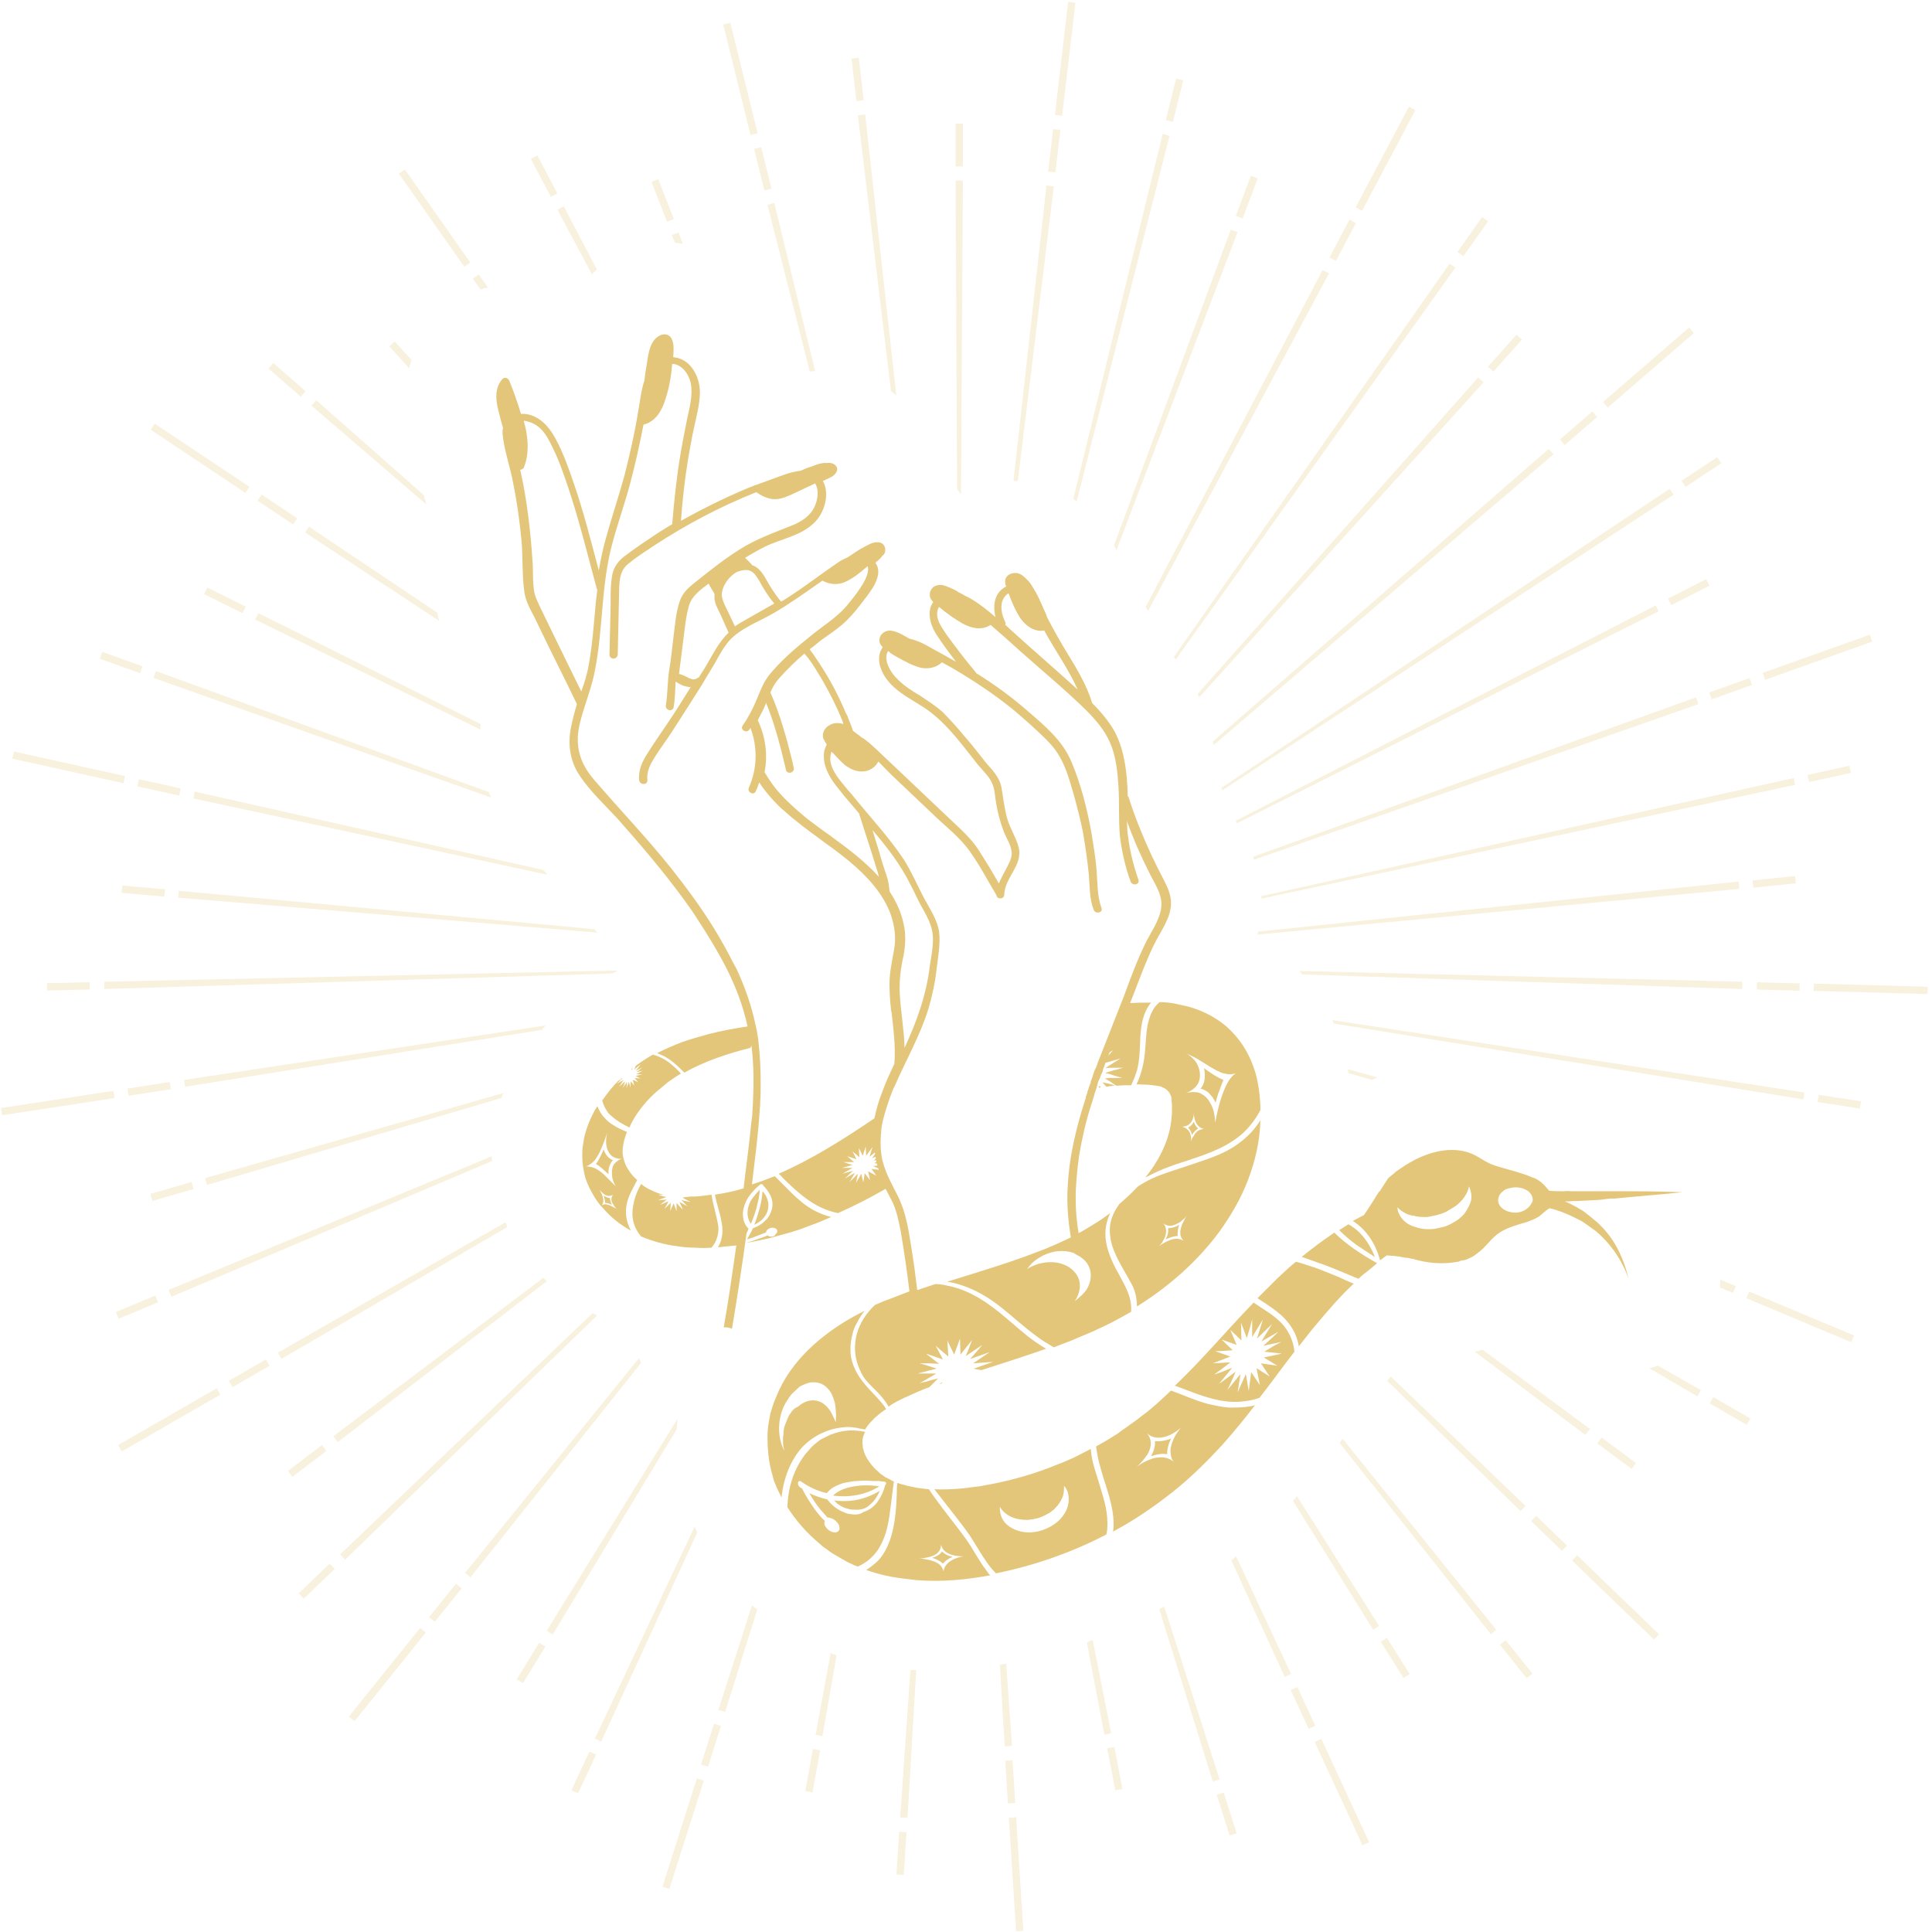 <svg width="351" height="351" viewBox="0 0 351 351" fill="none" xmlns="http://www.w3.org/2000/svg">
<path d="M227.754 236.647C222.72 241.858 218.216 247.246 213.446 251.75C214.506 252.103 215.566 252.545 216.537 252.898C217.862 253.428 219.275 253.87 220.689 254.223C222.102 254.576 223.603 254.753 225.193 254.664C226.341 254.576 227.578 254.399 228.814 253.958C231.022 251.132 233.053 248.305 235.173 245.567C234.996 243.536 234.025 241.681 232.877 240.445C231.375 238.855 229.521 237.884 227.754 236.647ZM232.877 245.921L229.609 246.627L232.082 248.129L229.079 247.687L230.669 250.072L228.284 248.57L228.902 251.662L227.313 249.277L226.871 252.721L226.341 249.63C225.811 250.778 225.37 251.838 224.84 252.986C225.016 251.838 225.193 250.69 225.37 249.63C224.575 250.602 223.78 251.573 222.985 252.545C223.515 251.397 224.045 250.337 224.486 249.189C223.515 249.895 222.543 250.69 221.483 251.397C222.278 250.425 223.073 249.454 223.868 248.482C222.808 248.924 221.748 249.365 220.6 249.718C221.572 249.012 222.543 248.305 223.515 247.51L220.335 247.687L223.515 246.451L220.777 245.479C221.837 245.479 222.897 245.391 223.956 245.302L221.925 243.359L224.663 244.331L223.515 241.593L225.546 243.536L225.458 240.268L226.518 243.094C226.871 241.946 227.224 240.798 227.489 239.65C227.489 240.71 227.489 241.858 227.489 242.918C228.107 241.858 228.814 240.798 229.432 239.738C229.079 240.886 228.726 242.035 228.372 243.183L231.11 240.533L229.167 243.713L232.258 241.946C231.375 242.83 230.492 243.624 229.521 244.508C230.58 244.243 231.64 244.066 232.788 243.801C231.729 244.331 230.669 244.949 229.697 245.567L232.877 245.921Z" fill="#E3C679"/>
<path d="M217.686 205.028C217.333 204.764 217.068 204.322 216.891 203.792C216.626 204.322 216.273 204.675 215.831 204.852C216.096 205.117 216.449 205.558 216.538 206.177C216.979 205.558 217.333 205.205 217.686 205.028Z" fill="#E3C679"/>
<path d="M218.834 196.196C218.745 196.815 218.48 197.345 218.127 197.786C218.569 197.875 219.098 198.14 219.54 198.493C219.982 198.934 220.512 199.553 220.865 200.348C221.042 199.464 221.306 198.669 221.571 198.051C221.836 197.345 222.013 196.726 222.278 196.196C221.13 195.755 219.982 194.96 218.745 194.077C218.922 194.872 218.922 195.578 218.834 196.196Z" fill="#E3C679"/>
<path d="M240.03 230.73L238.882 230.288L237.734 229.935C236.939 229.67 236.232 229.405 235.437 229.228L234.289 230.2L233.229 231.171C232.523 231.79 231.816 232.496 231.11 233.203L229.785 234.527C229.343 234.969 228.902 235.411 228.46 235.852C228.725 236.029 228.99 236.206 229.255 236.382C230.491 237.177 231.816 238.06 232.876 239.032C234.377 240.445 235.614 242.3 235.967 244.596L237.557 242.565C238.087 241.858 238.617 241.24 239.147 240.622C241.355 237.972 243.563 235.411 245.947 233.203C245.417 233.026 244.888 232.761 244.446 232.584C243.033 231.878 241.531 231.348 240.03 230.73Z" fill="#E3C679"/>
<path d="M213.976 224.547C213.887 223.929 213.976 223.222 214.241 222.516C213.534 222.957 212.827 223.134 212.209 223.134C212.297 223.664 212.209 224.371 211.768 225.165C212.739 224.724 213.446 224.547 213.976 224.547Z" fill="#E3C679"/>
<path d="M205.585 233.291C206.204 234.351 206.557 235.852 206.557 237.354C212.209 233.821 217.332 229.405 221.483 223.841C223.514 221.014 225.369 217.923 226.694 214.479C228.019 211.034 228.902 207.325 228.99 203.527C227.665 205.647 225.987 207.148 224.221 208.296C222.454 209.444 220.6 210.151 218.833 210.769C216.802 211.476 214.594 212.182 212.474 212.889C210.355 213.595 208.412 214.39 206.645 215.627C205.674 216.687 204.525 217.747 203.377 218.718C202.406 220.043 201.876 221.279 201.699 222.516C201.523 223.752 201.699 225.077 202.052 226.314C202.847 228.787 204.525 231.26 205.585 233.291ZM211.149 225.695C211.326 225.43 211.414 225.165 211.591 224.9C211.768 224.459 211.856 224.017 211.856 223.664C211.856 222.957 211.591 222.516 211.326 222.251C212.121 222.869 213.004 222.781 213.799 222.339C214.241 222.163 214.594 221.898 214.947 221.544C215.3 221.279 215.565 220.926 215.742 220.661C215.565 220.926 215.3 221.279 215.124 221.721C214.947 222.074 214.682 222.516 214.594 222.957C214.329 223.841 214.329 224.724 215.036 225.43C214.771 225.254 214.241 224.989 213.446 225.077C212.739 225.165 211.768 225.519 210.443 226.49C210.796 226.225 210.973 225.96 211.149 225.695Z" fill="#E3C679"/>
<path d="M171.14 251.308L171.228 251.132L170.521 251.485L171.14 251.308Z" fill="#E3C679"/>
<path d="M151.533 272.593C151.71 272.77 151.886 272.947 152.063 273.123C152.24 273.3 152.505 273.388 152.681 273.565C153.123 273.83 153.565 274.007 154.006 274.095C154.448 274.272 154.889 274.272 155.331 274.272C155.508 274.272 155.773 274.272 155.949 274.272C156.126 274.272 156.391 274.183 156.567 274.183C157.009 274.095 157.362 273.918 157.716 273.653C158.069 273.388 158.334 273.123 158.599 272.858C159.129 272.24 159.57 271.534 159.835 270.827C157.627 272.24 154.713 273.035 151.533 272.593Z" fill="#E3C679"/>
<path d="M223.337 255.724C222.013 255.636 220.864 255.371 219.628 255.106C217.243 254.488 214.947 253.428 212.739 252.633C212.651 252.721 212.562 252.81 212.474 252.898L211.326 253.958C210.973 254.311 210.531 254.664 210.178 255.018L209.03 255.989L208.411 256.519L207.793 256.961L206.557 257.932L205.32 258.815L204.702 259.257L204.084 259.699C203.642 259.964 203.289 260.317 202.847 260.582L200.992 261.73L199.138 262.79C199.403 265.086 200.109 267.383 200.816 269.591C201.522 271.799 202.229 274.095 202.317 276.48C202.317 277.009 202.317 277.628 202.229 278.246C206.027 276.215 209.648 273.742 213.004 271.092C216.36 268.442 219.451 265.351 222.278 262.26C224.309 259.964 226.252 257.579 228.018 255.283C227.842 255.371 227.665 255.371 227.4 255.459C225.899 255.724 224.574 255.724 223.337 255.724ZM213.269 265.616C212.209 264.645 210.884 264.645 209.648 264.91C209.03 265.086 208.411 265.351 207.881 265.616C207.351 265.881 206.91 266.234 206.468 266.499C206.822 266.234 207.263 265.793 207.616 265.351C207.97 264.91 208.411 264.38 208.676 263.85C209.206 262.702 209.295 261.553 208.411 260.405C208.765 260.759 209.471 261.2 210.443 261.2C210.973 261.2 211.503 261.112 212.209 260.847C212.916 260.582 213.622 260.14 214.505 259.434C213.799 260.317 213.357 261.023 213.092 261.73C212.827 262.437 212.651 262.967 212.651 263.496C212.651 264.556 212.916 265.263 213.269 265.616Z" fill="#E3C679"/>
<path d="M175.468 279.571C173.613 277.009 171.494 274.448 169.727 271.975C169.55 271.71 169.197 271.18 168.756 270.562C168.667 270.562 167.784 270.474 166.636 270.297C165.488 270.121 164.075 269.767 163.015 269.414C162.926 270.209 162.926 270.915 162.926 271.445C162.838 273.83 162.662 276.48 161.955 278.953C161.602 280.189 161.072 281.425 160.365 282.485C160.012 283.015 159.57 283.545 159.04 283.987C158.51 284.428 157.981 284.87 157.362 285.223C158.864 285.753 160.454 286.195 161.955 286.46C163.456 286.725 165.046 286.901 166.548 287.078C171.229 287.431 175.645 286.99 179.884 286.195C179.619 285.93 179.442 285.665 179.266 285.4C177.764 283.457 176.793 281.425 175.468 279.571ZM172.112 284.075C171.582 284.605 171.494 285.135 171.405 285.488C171.229 284.517 170.434 283.898 169.55 283.633C169.109 283.457 168.579 283.369 168.137 283.28C167.696 283.192 167.254 283.104 166.901 283.104C167.254 283.104 167.696 283.104 168.137 283.015C168.579 282.927 169.021 282.839 169.462 282.662C170.345 282.309 170.964 281.69 170.964 280.631C171.052 280.984 171.229 281.514 171.847 281.955C172.465 282.397 173.437 282.75 175.026 282.75C173.525 283.015 172.642 283.545 172.112 284.075Z" fill="#E3C679"/>
<path d="M169.374 283.015C170.169 283.28 170.875 283.633 171.317 284.075C171.67 283.633 172.2 283.192 173.083 282.839C172.112 282.662 171.494 282.22 171.14 281.867C170.787 282.397 170.257 282.75 169.374 283.015Z" fill="#E3C679"/>
<path d="M200.286 196.638L200.993 197.433C201.523 197.345 202.053 197.256 202.582 197.256C201.788 196.903 201.081 196.815 200.286 196.638Z" fill="#E3C679"/>
<path d="M198.873 266.853C198.52 265.704 198.255 264.468 198.167 263.231C197.195 263.761 196.135 264.291 195.075 264.821C194.016 265.263 192.956 265.793 191.896 266.146C188.275 267.647 184.565 268.707 180.768 269.502C180.326 269.59 179.796 269.679 179.354 269.767C178.913 269.855 178.383 269.944 177.941 270.032C176.97 270.12 175.998 270.297 175.115 270.385C173.26 270.562 171.406 270.65 169.728 270.562L169.816 270.65C171.582 272.947 173.525 275.331 175.292 277.716C176.263 278.952 177.058 280.366 177.941 281.779C178.825 283.192 179.708 284.605 180.944 285.841C187.921 284.428 194.722 282.044 200.993 278.776C201.081 278.422 201.17 277.981 201.17 277.628C201.346 274.978 200.64 272.593 199.933 270.297C199.58 269.149 199.226 268.001 198.873 266.853ZM193.397 274.978C192.602 276.303 191.189 277.363 189.423 277.981C187.657 278.599 185.802 278.511 184.389 277.893C182.976 277.274 182.004 276.303 181.739 274.89C181.651 274.536 181.651 274.095 181.651 273.742C182.181 274.713 183.241 275.508 184.477 275.861C185.095 276.038 185.802 276.126 186.508 276.126C187.215 276.126 188.01 275.95 188.716 275.773C189.511 275.508 190.13 275.155 190.748 274.801C191.013 274.625 191.278 274.36 191.543 274.183C191.808 273.918 191.984 273.653 192.249 273.388C192.602 272.858 192.956 272.328 193.132 271.71C193.309 271.18 193.309 270.562 193.309 269.944C193.574 270.209 193.751 270.562 193.927 270.915C194.369 272.24 194.192 273.742 193.397 274.978Z" fill="#E3C679"/>
<path d="M199.667 197.61L200.021 197.521L199.579 197.256L199.667 197.61Z" fill="#E3C679"/>
<path d="M152.858 259.345C153.212 259.345 153.565 259.257 153.918 259.257C154.271 259.257 154.713 259.257 155.066 259.345C155.42 259.345 155.773 259.434 156.126 259.522L156.656 259.61L157.186 259.699C157.451 259.169 157.981 258.551 158.599 257.932C158.864 257.579 159.306 257.314 159.659 256.961C160.101 256.608 160.454 256.343 160.984 255.989C160.542 255.194 159.924 254.576 159.306 253.87C157.804 252.28 156.303 250.778 155.42 248.924C154.978 248.04 154.625 246.981 154.536 245.921C154.448 244.773 154.536 243.624 154.89 242.3C155.066 241.593 155.331 240.887 155.773 240.18C156.126 239.473 156.568 238.767 157.098 238.149C154.536 239.385 152.063 240.887 149.59 242.83C147.117 244.773 144.733 247.157 142.79 250.248C142.525 250.69 142.348 251.043 142.083 251.485C141.907 251.927 141.642 252.28 141.465 252.721C141.112 253.605 140.67 254.488 140.405 255.371C140.228 255.813 140.14 256.343 139.964 256.784C139.875 257.226 139.787 257.756 139.699 258.197C139.522 259.169 139.434 260.14 139.434 261.112C139.434 263.055 139.61 265.086 140.052 266.941C140.14 267.383 140.317 267.824 140.405 268.266L140.582 268.972C140.67 269.149 140.758 269.414 140.847 269.591C141.023 270.032 141.2 270.474 141.377 270.827L141.995 272.064C142.348 268.354 143.761 265.086 145.793 262.878C147.824 260.759 150.474 259.61 152.858 259.345ZM143.85 256.431C143.585 256.784 143.32 257.137 143.143 257.579C142.966 258.021 142.79 258.462 142.613 258.904C142.525 259.169 142.436 259.345 142.436 259.61C142.348 259.875 142.348 260.14 142.348 260.405C142.348 260.67 142.26 260.935 142.26 261.2C142.26 261.465 142.26 261.73 142.26 261.995C142.26 262.525 142.348 263.055 142.525 263.585C142.172 263.055 141.995 262.437 141.818 261.818C141.2 259.345 141.642 256.519 142.966 254.488C143.32 253.958 143.585 253.516 144.026 253.075C144.38 252.721 144.821 252.368 145.174 252.015C145.351 251.838 145.616 251.75 145.793 251.662C145.969 251.573 146.234 251.485 146.411 251.397C146.852 251.22 147.206 251.132 147.647 251.132C149.237 251.043 150.297 251.927 151.004 253.075C151.269 253.605 151.533 254.311 151.71 255.018C151.798 255.724 151.887 256.431 151.887 257.137C151.887 257.579 151.887 257.932 151.798 258.374C151.622 257.844 151.357 257.314 151.092 256.784C150.827 256.254 150.474 255.813 150.12 255.459C149.325 254.664 148.266 254.223 146.941 254.488C146.234 254.664 145.616 255.018 144.998 255.548C144.38 255.813 144.115 256.078 143.85 256.431Z" fill="#E3C679"/>
<path d="M159.748 270.032C158.511 269.856 157.187 269.767 155.862 269.944C154.272 270.12 152.506 270.562 151.357 271.71C154.537 272.152 157.54 271.445 159.748 270.032Z" fill="#E3C679"/>
<path d="M159.482 281.602C160.277 280.366 160.807 279.041 161.16 277.628C161.514 276.215 161.69 274.713 161.867 273.3C161.955 272.594 162.044 271.887 162.132 271.18C162.22 270.474 162.308 269.767 162.397 269.149C162.132 269.061 161.867 268.884 161.514 268.707C161.337 268.619 161.249 268.531 161.16 268.531C161.072 268.442 160.895 268.442 160.807 268.354C160.365 268.001 159.836 267.736 159.482 267.294C158.599 266.588 157.981 265.705 157.539 264.998C157.098 264.291 156.921 263.673 156.833 263.232C156.833 263.143 156.744 263.055 156.744 262.967C156.744 262.878 156.744 262.79 156.744 262.79C156.744 262.702 156.744 262.613 156.744 262.613C156.656 262.172 156.656 261.73 156.744 261.377C156.833 260.935 156.921 260.582 157.186 260.14C155.949 259.875 154.713 259.787 153.476 259.964C152.77 260.052 152.063 260.229 151.357 260.494C151.18 260.582 151.004 260.582 150.827 260.67C150.65 260.759 150.474 260.847 150.297 260.935C149.944 261.112 149.59 261.289 149.237 261.465C148.884 261.642 148.619 261.907 148.266 262.172C147.912 262.437 147.647 262.702 147.382 262.967C146.852 263.585 146.234 264.203 145.793 264.91C144.203 267.206 143.143 270.297 143.055 273.83C144.644 276.303 146.499 278.423 148.707 280.277C148.972 280.542 149.237 280.719 149.502 280.984L150.385 281.602C150.915 282.044 151.533 282.397 152.152 282.75C152.77 283.104 153.388 283.457 154.006 283.81C154.625 284.075 155.243 284.428 155.861 284.605C157.451 283.898 158.599 282.839 159.482 281.602ZM155.243 275.155C154.978 275.155 154.625 275.066 154.36 275.066C154.183 275.066 154.095 274.978 153.918 274.978C153.741 274.89 153.653 274.89 153.476 274.802C152.24 274.36 151.18 273.565 150.297 272.417C149.237 272.152 148.089 271.799 147.029 271.269C147.824 272.682 148.707 273.918 149.767 275.066C149.944 275.243 150.12 275.42 150.209 275.596L150.297 275.685H150.385C150.562 275.685 150.827 275.773 151.092 275.861C151.622 276.038 152.063 276.48 152.328 276.921C152.593 277.451 152.593 277.893 152.328 278.158C152.063 278.423 151.622 278.511 151.004 278.246C150.385 277.981 149.855 277.363 149.767 276.833C149.767 276.656 149.767 276.48 149.855 276.303C149.855 276.303 149.767 276.303 149.767 276.215C149.325 275.861 148.972 275.42 148.619 274.978C148.266 274.537 147.912 274.095 147.647 273.653C147.029 272.77 146.411 271.799 145.881 270.739C145.793 270.65 145.793 270.562 145.793 270.474L145.351 270.209C144.733 269.767 144.909 268.796 145.528 269.149C147.029 270.209 148.619 270.915 150.209 271.269C150.209 271.269 150.209 271.18 150.297 271.18C150.915 270.386 151.798 269.944 152.77 269.591C153.212 269.414 153.741 269.326 154.271 269.237C154.801 269.149 155.243 269.061 155.773 269.061C156.744 268.972 157.628 268.972 158.511 269.061C158.687 269.061 158.952 269.061 159.129 269.061H159.394H159.659C159.836 269.061 160.012 269.149 160.277 269.149C160.454 269.149 160.63 269.149 160.807 269.237C160.984 269.237 160.984 269.414 160.984 269.502C160.984 269.591 160.895 269.767 160.807 269.856C160.542 270.915 160.1 271.887 159.482 272.77C158.864 273.653 157.981 274.36 156.833 274.713C156.391 275.066 155.861 275.155 155.243 275.155Z" fill="#E3C679"/>
<path d="M209.825 261.818C209.913 262.702 209.648 263.585 209.118 264.556C210.178 264.203 211.15 264.026 212.033 264.203C212.033 263.408 212.209 262.525 212.739 261.377C211.503 261.818 210.531 261.907 209.825 261.818Z" fill="#E3C679"/>
<path d="M138.727 221.279C139.169 220.749 139.433 220.22 139.522 219.69C139.787 218.453 139.345 217.305 138.55 216.422C138.462 217.482 138.285 218.453 138.02 219.513C137.755 220.484 137.402 221.544 137.049 222.516C137.755 222.163 138.374 221.721 138.727 221.279Z" fill="#E3C679"/>
<path d="M139.875 224.636C139.698 224.636 139.61 224.547 139.522 224.459C139.522 224.459 139.522 224.459 139.433 224.459C138.815 224.724 138.109 224.989 137.49 225.165C136.872 225.43 136.166 225.607 135.547 225.784C136.96 225.607 138.285 225.254 139.61 224.989C140.317 224.812 140.935 224.636 141.553 224.459L142.525 224.194C142.878 224.106 143.143 224.017 143.496 223.929L145.439 223.311L147.294 222.604L148.265 222.251L149.149 221.898L151.003 221.103C148.884 220.573 147.117 219.601 145.616 218.365C145.086 217.923 144.379 217.305 143.496 216.422C143.055 215.98 142.613 215.539 142.171 215.097C141.73 214.655 141.2 214.125 140.758 213.684C139.433 214.214 138.02 214.744 136.607 215.185C137.137 210.681 137.755 206.177 138.02 201.672C138.02 201.319 138.109 200.966 138.109 200.612C138.109 200.436 138.109 200.348 138.109 200.171C138.197 199.111 138.197 198.051 138.197 196.991C138.197 194.518 138.109 192.134 137.844 189.749C137.844 189.484 137.755 189.131 137.755 188.866C137.667 188.248 137.579 187.718 137.49 187.188C137.402 186.835 137.314 186.481 137.225 186.04C136.519 182.683 135.371 179.416 133.869 176.148C133.693 175.794 133.516 175.441 133.339 175.176C131.131 170.76 128.57 166.609 125.656 162.635C124.507 161.045 123.271 159.455 122.034 157.865C117.53 152.213 112.496 147.002 107.815 141.526C105.342 138.612 104.459 135.52 105.254 131.811C106.048 128.278 107.55 125.01 108.168 121.389C109.581 113.882 109.228 106.11 111.259 98.691C112.231 95.07 113.467 91.625 114.439 88.004C115.41 84.383 116.205 80.762 116.912 77.141C119.12 76.611 120.268 74.579 120.886 72.548C121.593 70.428 121.946 68.309 122.123 66.101C123.889 66.189 125.126 67.956 125.479 69.545C125.92 71.665 125.302 73.961 124.861 75.993C124.419 78.201 123.977 80.409 123.624 82.528C122.918 86.768 122.476 90.919 122.123 95.246C121.151 95.776 120.268 96.395 119.385 96.924C117.53 98.161 115.675 99.397 113.909 100.722C112.407 101.782 111.436 102.93 111.171 104.785C110.818 106.993 110.994 109.289 110.906 111.409L110.729 118.916C110.729 119.888 112.143 119.888 112.231 118.916C112.319 114.854 112.407 110.702 112.496 106.64C112.584 104.962 112.761 103.549 114.174 102.4C115.675 101.164 117.353 100.104 118.943 99.044C124.772 95.246 130.955 91.979 137.402 89.417C138.285 90.036 139.168 90.477 140.228 90.654C141.465 90.83 142.525 90.389 143.584 89.947C145.086 89.241 146.587 88.534 148.089 87.828C148.972 89.241 148.442 91.449 147.647 92.685C146.676 94.187 144.998 95.07 143.32 95.688C140.228 96.924 137.314 97.984 134.488 99.751C131.661 101.517 129.1 103.549 126.45 105.668C125.214 106.64 124.066 107.611 123.536 109.113C122.829 111.056 122.653 113.352 122.388 115.472C122.123 117.503 121.946 119.623 121.593 121.654C121.239 123.774 121.328 125.982 120.975 128.102C120.798 129.073 122.211 129.426 122.388 128.455C122.653 126.953 122.653 125.364 122.741 123.862C122.829 123.862 122.829 123.862 122.918 123.951H123.006L123.094 124.039C123.094 124.039 123.183 124.039 123.183 124.127C123.624 124.304 123.977 124.569 124.419 124.657C124.772 124.745 125.126 124.834 125.479 124.834C124.066 127.13 122.564 129.515 121.063 131.723C119.915 133.401 118.767 135.079 117.707 136.757C116.735 138.258 115.94 139.848 116.117 141.703C116.205 142.674 117.707 142.674 117.618 141.703C117.442 140.025 118.237 138.7 119.12 137.287C120.091 135.785 121.151 134.372 122.123 132.871C123.889 130.133 125.656 127.395 127.422 124.569C128.217 123.244 129.012 121.919 129.807 120.594C130.601 119.181 131.396 117.68 132.456 116.443C134.576 114.059 138.02 112.91 140.67 111.321C143.408 109.731 145.969 107.876 148.53 106.11C148.795 105.933 149.149 105.668 149.414 105.492C149.502 105.492 149.502 105.58 149.59 105.58C150.827 106.198 152.24 106.286 153.476 105.757C154.889 105.138 156.214 104.078 157.451 103.019C157.539 102.93 157.539 102.93 157.627 102.842C158.334 104.873 154.713 108.936 153.741 110.173C151.798 112.381 149.237 113.882 147.029 115.737L146.941 115.825C144.379 117.856 141.641 120.241 139.61 122.802C138.639 124.127 138.109 125.54 137.49 127.042C136.784 128.72 135.989 130.31 134.929 131.811C134.399 132.606 135.636 133.312 136.166 132.518C136.254 132.429 136.254 132.341 136.342 132.253C137.667 135.697 137.579 139.672 136.077 143.028C135.636 143.911 136.96 144.617 137.314 143.734C137.579 143.204 137.755 142.674 137.932 142.144C138.727 143.381 139.61 144.441 140.582 145.501C141.2 146.119 141.818 146.825 142.525 147.355C143.143 147.885 143.673 148.415 144.291 148.857C146.057 150.358 148.001 151.683 149.855 153.096C151.357 154.156 152.858 155.304 154.271 156.452C157.451 159.102 160.454 162.281 161.867 166.256C162.573 168.376 162.838 170.495 162.397 172.703C162.043 174.735 161.602 176.678 161.602 178.709C161.602 180.299 161.69 181.8 161.867 183.302C161.867 183.478 161.867 183.655 161.955 183.743C162.308 186.923 162.75 190.102 162.485 193.282C161.69 194.96 160.895 196.638 160.277 198.404C159.659 199.906 159.217 201.496 158.864 203.174C153.123 207.06 147.382 210.681 141.465 213.242C141.73 213.507 141.995 213.684 142.171 213.949C143.496 215.274 144.998 216.687 146.587 217.835C148.177 218.983 150.032 219.955 152.24 220.396C155.243 219.071 158.157 217.57 160.895 215.98C161.337 216.863 161.778 217.658 162.22 218.541C162.927 220.131 163.28 221.898 163.633 223.664C164.251 227.285 164.781 230.906 165.223 234.616C164.958 234.704 164.781 234.792 164.516 234.881C163.633 235.234 162.662 235.587 161.778 235.941C161.514 236.029 161.337 236.117 161.072 236.206L160.365 236.47C159.924 236.647 159.394 236.912 158.952 237.089C157.362 238.59 156.214 240.357 155.684 242.3C155.331 243.624 155.243 244.949 155.419 246.186C155.596 247.422 156.038 248.57 156.568 249.63C157.186 250.778 158.157 251.662 159.041 252.545C159.924 253.428 160.807 254.399 161.425 255.548C162.397 254.841 163.633 254.223 164.87 253.693C165.223 253.516 165.488 253.428 165.841 253.251L166.813 252.81C167.431 252.545 168.138 252.28 168.844 252.015C169.374 251.485 169.904 250.955 170.434 250.425C169.816 250.602 169.286 250.69 168.756 250.867C168.226 251.043 167.608 251.132 167.078 251.308C167.519 251.043 168.049 250.778 168.579 250.425C169.109 250.16 169.639 249.807 170.081 249.542C169.462 249.542 168.932 249.542 168.402 249.542H166.724C167.254 249.365 167.873 249.277 168.402 249.1C168.932 248.924 169.551 248.835 170.169 248.659C169.109 248.305 168.138 247.952 167.078 247.687H168.844L170.61 247.775C169.816 247.157 169.021 246.539 168.226 245.921C169.286 246.274 170.257 246.627 171.317 246.981L169.992 244.508L172.289 246.451L172.112 243.536L173.348 246.097L174.408 243.183L174.497 246.097C175.203 245.214 175.91 244.331 176.616 243.448L175.468 246.362L178.471 244.331C177.764 245.214 176.97 246.097 176.263 246.892L179.796 245.656L176.793 247.687L180.414 247.422L176.881 248.659L178.294 248.924C182.092 247.687 186.067 246.451 190.041 245.038C188.716 244.243 187.568 243.448 186.685 242.741C184.477 240.975 182.445 239.032 180.149 237.354C177.853 235.676 175.291 234.174 172.024 233.556C171.317 233.379 170.61 233.291 169.904 233.291L168.579 233.733L167.254 234.174C167.078 234.262 166.813 234.351 166.636 234.351C166.371 232.143 166.106 230.023 165.753 227.815C165.311 225.077 164.958 222.251 164.075 219.601C163.633 218.277 163.015 217.04 162.397 215.892C162.308 215.804 162.308 215.627 162.22 215.539C161.778 214.655 161.337 213.772 160.984 212.889C160.719 212.182 160.454 211.388 160.277 210.681C160.012 209.356 159.924 207.943 160.012 206.618C160.012 206.177 160.1 205.823 160.1 205.382C160.189 204.322 160.454 203.35 160.719 202.379C161.072 201.142 161.514 199.818 161.955 198.669C162.132 198.228 162.308 197.698 162.573 197.256C164.605 192.575 167.166 188.159 168.667 183.302C169.374 180.917 169.904 178.444 170.169 175.971C170.434 173.763 170.875 171.467 170.61 169.259C170.257 167.051 168.932 165.108 167.873 163.165C166.636 160.78 165.576 158.307 164.163 156.099C161.337 151.86 157.804 148.15 154.625 144.176C154.271 143.823 153.918 143.381 153.565 142.939C152.152 141.261 150.473 139.23 150.915 137.11C150.915 137.022 151.003 136.845 151.003 136.757C151.003 136.669 151.092 136.58 151.092 136.58C151.18 136.669 151.18 136.669 151.268 136.757C151.357 136.845 151.357 136.845 151.445 136.934C152.24 137.728 152.946 138.612 153.83 139.23C154.006 139.318 154.095 139.407 154.271 139.495C155.154 140.025 156.214 140.29 157.186 140.113C158.246 139.936 159.129 139.23 159.57 138.347C160.63 139.407 161.69 140.555 162.75 141.526C165.046 143.734 167.431 145.942 169.727 148.15C171.935 150.27 174.497 152.213 176.263 154.774C178.029 157.247 179.443 159.985 181.032 162.635C181.121 163.43 182.445 163.43 182.445 162.546C182.534 159.455 185.802 157.247 185.095 154.068C184.653 152.213 183.505 150.535 182.975 148.68C182.445 146.737 182.269 144.882 181.915 142.939C181.562 141.173 180.237 139.848 179.089 138.523C177.853 136.934 176.616 135.344 175.291 133.842C174.055 132.341 172.73 130.839 171.317 129.426C169.992 128.19 168.491 127.307 167.078 126.335C165.576 125.452 164.075 124.48 162.927 123.244C162.838 123.156 162.75 123.067 162.662 122.979C161.602 121.831 160.454 119.711 161.337 118.298C161.514 118.386 161.69 118.475 161.778 118.651C162.573 119.181 163.457 119.623 164.251 120.064C164.693 120.241 165.046 120.506 165.488 120.683C165.93 120.859 166.371 121.036 166.901 121.213C168.402 121.654 169.992 121.389 171.14 120.329C171.847 120.771 172.642 121.124 173.348 121.566C177.058 123.774 180.679 126.159 184.035 128.896C185.625 130.221 187.126 131.546 188.628 132.959C190.041 134.284 191.542 135.697 192.514 137.464C193.75 139.583 194.369 141.968 195.075 144.352C195.693 146.649 196.312 148.945 196.753 151.241C197.195 153.803 197.548 156.276 197.813 158.837C197.99 160.957 197.901 163.253 198.696 165.284C199.05 166.168 200.463 165.814 200.109 164.931C199.315 162.811 199.403 160.338 199.226 158.13C199.05 155.922 198.696 153.803 198.343 151.595C197.548 147.09 196.4 142.498 194.634 138.347C193.044 134.549 189.776 131.811 186.685 129.161C183.77 126.6 180.591 124.304 177.323 122.272C177.323 122.184 177.323 122.184 177.234 122.096C175.38 119.888 173.702 117.68 172.024 115.383C171.405 114.412 170.61 113.44 170.346 112.292C170.169 111.497 170.257 110.791 170.61 110.261C171.935 111.409 173.348 112.381 174.85 113.264C176.44 114.147 178.383 114.589 179.972 113.529C181.827 115.118 183.594 116.708 185.448 118.386C189.423 121.919 193.485 125.275 197.283 128.985C199.05 130.751 200.728 132.694 201.699 134.991C202.759 137.464 203.024 140.201 203.201 142.851C203.377 145.854 203.201 148.945 203.466 151.948C203.819 154.774 204.437 157.512 205.409 160.162C205.762 161.045 207.175 160.692 206.822 159.809C205.762 156.806 205.055 153.714 204.79 150.535C204.79 150.093 204.79 149.563 204.702 149.122C205.32 150.712 205.939 152.39 206.645 153.979C207.263 155.393 207.97 156.894 208.676 158.307C209.383 159.809 210.355 161.222 210.796 162.811C211.768 165.991 209.118 169.082 207.882 171.82C206.557 174.558 205.497 177.473 204.437 180.299C204.172 181.094 203.819 181.889 203.554 182.595C202.229 186.04 200.816 189.484 199.491 192.929C199.315 193.459 199.138 193.988 198.873 194.43C198.873 194.518 198.785 194.607 198.785 194.695C198.696 194.872 198.696 195.048 198.608 195.225C198.52 195.49 198.431 195.755 198.343 196.02C198.255 196.196 198.166 196.373 198.166 196.638C198.078 196.903 197.99 197.08 197.901 197.345C197.813 197.521 197.813 197.698 197.725 197.875C197.636 198.051 197.636 198.228 197.548 198.404V198.493C197.46 198.669 197.46 198.846 197.372 199.023C197.283 199.111 197.283 199.288 197.283 199.376C196.135 202.909 195.164 206.53 194.545 210.239C194.192 212.359 194.015 214.479 193.927 216.598C193.839 219.336 194.104 222.074 194.545 224.812C192.514 225.784 190.394 226.755 188.186 227.55C183.152 229.493 177.764 231.083 172.112 232.849C175.821 233.468 179.089 235.322 181.562 237.265C183.947 239.12 186.067 241.151 188.539 242.918C189.334 243.536 190.394 244.154 191.454 244.773C192.602 244.331 193.75 243.889 194.899 243.448C196.047 242.918 197.195 242.476 198.431 241.946C199.58 241.416 200.728 240.886 201.964 240.268C203.112 239.65 204.26 239.032 205.497 238.325C205.674 235.764 204.525 233.821 203.377 231.701C202.406 230.023 201.523 228.168 201.081 226.314C200.639 224.371 200.728 222.428 201.699 220.396C200.728 221.103 199.756 221.809 198.696 222.428C198.166 222.781 197.636 223.046 197.107 223.399C196.753 223.576 196.4 223.841 195.958 224.017C195.605 221.986 195.428 219.866 195.428 217.747C195.428 215.185 195.693 212.536 196.047 209.974C196.577 206.795 197.283 203.704 198.255 200.701C198.343 200.524 198.343 200.348 198.431 200.171C198.52 199.818 198.696 199.376 198.785 199.023C198.785 198.934 198.873 198.758 198.873 198.669C198.961 198.493 198.961 198.316 199.05 198.139C199.05 198.051 199.138 197.963 199.138 197.875C199.226 197.61 199.315 197.256 199.403 196.991V196.903C199.491 196.638 199.58 196.285 199.756 196.02C199.756 195.931 199.756 195.931 199.844 195.843C199.933 195.578 200.021 195.225 200.198 194.96C200.286 194.783 200.374 194.607 200.374 194.342C200.551 193.9 200.728 193.547 200.816 193.105C201.699 192.84 202.582 192.575 203.554 192.31L202.141 193.194L201.434 193.635C201.169 193.812 200.993 193.988 200.728 194.077C201.258 193.988 201.876 193.988 202.406 193.988C202.936 193.988 203.554 193.988 204.084 193.988C203.554 194.077 203.024 194.342 202.406 194.43C201.876 194.607 201.346 194.695 200.816 194.96C201.081 195.048 201.346 195.048 201.611 195.137L202.406 195.402L203.907 195.843H202.317C202.052 195.843 201.788 195.843 201.523 195.843L200.728 195.931C201.081 196.108 201.434 196.373 201.788 196.55C202.141 196.815 202.494 197.08 202.847 197.256L204.172 197.168H205.497C205.939 196.285 206.292 195.313 206.557 194.518C207.087 192.487 207.087 190.367 207.175 188.248C207.352 186.128 207.617 184.008 209.118 182.154C207.882 182.154 206.557 182.154 205.32 182.242C205.497 181.712 205.762 181.182 205.939 180.652C207.087 177.649 208.235 174.558 209.648 171.643C210.796 169.259 212.828 166.698 212.739 163.96C212.739 162.546 212.121 161.222 211.503 159.985C210.708 158.484 209.913 156.894 209.206 155.393C207.617 151.948 206.204 148.504 205.055 144.882C205.055 144.794 204.967 144.706 204.879 144.617C204.879 143.469 204.79 142.409 204.702 141.261C204.437 138.435 203.907 135.609 202.582 133.048C201.523 131.104 200.021 129.338 198.431 127.748C197.46 124.569 195.782 121.743 194.104 119.005C192.691 116.708 191.454 114.5 190.218 112.116C190.041 111.409 189.599 110.702 189.334 109.996C188.981 109.201 188.628 108.406 188.186 107.611C187.921 107.17 187.656 106.728 187.391 106.286C187.215 106.022 187.038 105.757 186.861 105.58C186.331 105.05 185.802 104.432 185.007 104.167C184.3 103.99 183.329 104.167 182.887 104.785C182.534 105.227 182.534 105.933 182.799 106.551C180.679 107.611 180.326 109.908 180.856 112.116C179.531 110.967 178.206 109.908 176.793 109.024C176.351 108.759 175.91 108.494 175.468 108.318C175.026 108.053 174.585 107.788 174.143 107.611C174.143 107.611 174.055 107.611 174.055 107.523C173.525 107.17 172.907 106.905 172.289 106.64H172.2C172.112 106.551 171.935 106.551 171.847 106.463H171.759C171.14 106.198 170.522 106.198 169.904 106.463C169.462 106.64 169.197 106.993 169.021 107.435C168.932 107.611 168.932 107.788 168.932 107.965C168.932 108.053 168.932 108.141 168.932 108.318C169.021 108.759 169.286 109.113 169.551 109.378C169.462 109.466 169.462 109.554 169.374 109.643C168.579 110.967 168.844 112.734 169.551 114.235C169.727 114.589 169.904 114.942 170.081 115.207C171.229 116.973 172.465 118.651 173.702 120.241C172.465 119.535 171.229 118.828 169.904 118.121C169.374 117.856 168.844 117.503 168.314 117.238C167.343 116.708 166.283 116.267 165.135 116.002C165.046 115.913 164.958 115.913 164.87 115.825C163.898 115.295 162.485 114.412 161.337 114.589C160.984 114.677 160.63 114.765 160.277 115.118C159.747 115.648 159.57 116.532 160.012 117.15C160.1 117.327 160.277 117.415 160.365 117.591C159.659 118.563 159.482 119.976 160.012 121.389C160.365 122.449 160.984 123.332 161.69 124.127C163.368 125.982 165.841 127.218 167.873 128.543C171.494 130.928 174.143 134.461 176.793 137.817C177.499 138.788 178.294 139.672 179.089 140.555C180.149 141.791 180.591 142.763 180.767 144.441C181.032 146.737 181.562 148.945 182.357 151.065C182.799 152.213 183.594 153.361 183.77 154.598C183.947 155.657 183.417 156.629 182.975 157.512C182.445 158.484 181.915 159.455 181.474 160.515C180.326 158.484 179.089 156.452 177.853 154.509C176.44 152.301 174.497 150.623 172.642 148.857C168.138 144.617 163.722 140.378 159.217 136.139C158.334 135.344 157.451 134.461 156.479 133.931C156.303 133.842 156.214 133.666 156.038 133.577C155.949 133.489 155.773 133.401 155.684 133.312C155.419 133.136 155.243 132.959 154.978 132.783C154.713 131.988 154.448 131.281 154.095 130.486C154.006 130.133 153.83 129.78 153.653 129.515C153.476 129.073 153.3 128.72 153.123 128.278C152.946 127.837 152.681 127.395 152.505 126.953C151.18 124.127 149.502 121.389 147.736 118.828C147.559 118.563 147.294 118.298 147.117 117.945C147.206 117.856 147.382 117.768 147.471 117.68C148.089 117.238 148.619 116.708 149.237 116.267C150.473 115.383 151.798 114.5 152.946 113.529C154.271 112.381 155.419 111.056 156.479 109.643C157.009 108.936 157.804 107.965 158.422 106.993C158.511 106.905 158.511 106.816 158.599 106.728C159.482 105.227 160.012 103.637 159.041 102.224C159.217 102.135 159.305 101.959 159.482 101.87C159.747 101.606 160.1 101.341 160.277 100.987C160.895 100.634 160.984 99.751 160.63 99.132C160.365 98.691 159.924 98.514 159.394 98.514C158.952 98.514 158.599 98.603 158.157 98.779C158.069 98.868 157.892 98.868 157.804 98.956C157.627 99.044 157.451 99.132 157.274 99.221C156.656 99.574 156.126 99.839 155.596 100.192C155.066 100.546 154.536 100.899 154.006 101.252C153.388 101.517 152.858 101.782 152.328 102.135C149.325 104.167 146.499 106.375 143.496 108.318C142.966 108.671 142.436 109.024 141.906 109.289C140.847 108.053 139.963 106.64 139.168 105.227C138.55 104.078 137.755 103.019 136.607 102.665C136.607 102.577 136.519 102.577 136.519 102.489C136.254 102.224 135.989 101.959 135.724 101.694C135.636 101.606 135.547 101.517 135.371 101.341C136.519 100.634 137.755 99.927 138.992 99.309C141.906 97.896 145.439 97.366 147.824 95.07C149.767 93.303 150.827 89.771 149.502 87.386C150.032 87.121 150.473 86.944 151.003 86.679C151.798 86.238 152.593 85.266 151.71 84.471C151.268 84.118 150.738 84.03 150.209 84.118C149.237 84.03 148.089 84.471 147.294 84.825H147.206C146.587 85.001 146.057 85.266 145.439 85.531C143.584 85.708 141.553 86.591 140.052 87.121C139.168 87.474 138.285 87.739 137.402 88.093H137.314C132.633 89.947 128.128 92.155 123.712 94.628C123.977 90.83 124.419 87.033 125.037 83.235C125.391 81.38 125.656 79.525 126.097 77.671C126.539 75.639 127.069 73.608 127.157 71.577C127.245 68.927 125.92 65.836 123.183 65.041C122.918 64.953 122.564 64.953 122.299 64.864C122.388 63.893 122.476 62.656 122.123 61.773C121.769 60.802 120.886 60.537 120.003 60.89C118.06 61.773 117.795 64.246 117.53 66.013C117.353 67.072 117.177 68.044 117.088 69.104C116.47 70.87 116.294 72.901 115.94 74.756C115.322 78.642 114.439 82.44 113.467 86.326C112.407 90.212 111.083 94.098 110.023 97.984C109.493 99.839 109.14 101.694 108.786 103.637C107.373 98.338 106.048 93.038 104.282 87.916C103.31 85.09 102.339 82.263 100.926 79.702C99.778 77.494 97.923 75.463 95.362 75.198C95.097 75.198 94.92 75.198 94.655 75.198C94.037 73.166 93.33 71.135 92.535 69.192C92.359 68.75 91.74 68.397 91.299 68.839C89.621 70.693 90.151 73.255 90.769 75.463C90.946 76.258 91.211 77.052 91.387 77.759C91.299 78.112 91.299 78.377 91.299 78.731C91.564 81.822 92.712 84.825 93.242 87.828C93.948 91.272 94.39 94.628 94.743 98.161C95.008 101.252 94.832 104.52 95.273 107.611C95.538 109.289 96.333 110.702 97.128 112.204L99.689 117.503C101.367 120.948 103.134 124.392 104.812 127.925C104.37 129.426 103.929 131.016 103.664 132.518C103.134 135.609 103.664 138.523 105.43 141.085C107.285 143.823 109.846 146.207 112.143 148.68C116.294 153.361 120.356 158.13 124.066 163.165C125.037 164.489 125.92 165.726 126.804 167.139C128.658 169.965 130.425 172.88 132.015 175.971C133.693 179.327 135.017 182.772 135.812 186.481C133.428 186.835 131.043 187.276 128.658 187.894C127.069 188.336 125.479 188.778 123.977 189.307C122.388 189.926 120.886 190.544 119.385 191.339C119.915 191.515 120.356 191.78 120.798 191.957C121.239 192.222 121.681 192.487 122.123 192.84C122.918 193.459 123.624 194.165 124.331 194.872C127.952 192.84 132.103 191.427 136.342 190.367C136.431 190.191 136.431 190.102 136.519 189.926C136.96 193.459 136.96 196.903 136.784 200.436C136.784 200.966 136.696 201.496 136.696 202.026C136.696 202.555 136.607 203.174 136.519 203.704C136.166 207.501 135.636 211.299 135.194 215.009C135.194 215.274 135.106 215.627 135.106 215.892C133.428 216.422 131.661 216.775 129.895 217.04C130.16 218.63 130.778 220.22 131.043 221.809C131.22 222.604 131.308 223.399 131.22 224.194C131.131 224.989 130.955 225.784 130.425 226.579C130.778 226.579 131.043 226.579 131.396 226.49L132.368 226.402L133.339 226.314C133.516 226.314 133.693 226.314 133.781 226.225C133.074 231.171 132.368 236.206 131.485 241.151C131.573 241.151 131.661 241.151 131.838 241.151C132.28 241.151 132.633 241.24 132.986 241.416C133.958 235.587 134.841 229.846 135.636 224.017C135.812 223.752 135.901 223.487 135.989 223.222C135.989 223.222 135.901 223.222 135.901 223.134C134.841 221.986 134.752 220.396 135.282 218.895C135.547 218.188 135.901 217.482 136.431 216.863C136.696 216.598 136.96 216.245 137.225 215.98C137.49 215.715 137.844 215.45 138.109 215.185C138.374 215.009 138.639 215.185 138.639 215.362C139.787 216.51 140.67 218.012 140.228 219.69C140.052 220.396 139.698 221.103 139.08 221.721C138.462 222.339 137.667 222.869 136.784 223.134C136.519 223.841 136.077 224.459 135.724 225.165C136.696 224.901 137.667 224.459 138.639 224.106L139.08 223.929C139.08 223.929 139.08 223.929 139.168 223.929C139.168 223.929 139.168 223.929 139.168 223.841C139.168 223.752 139.257 223.576 139.345 223.487C139.61 223.222 139.963 223.046 140.317 223.046C141.112 223.046 141.553 223.664 140.935 224.194C140.758 224.636 140.228 224.724 139.875 224.636ZM159.217 213.596L157.716 212.801L158.069 214.39L157.097 213.154C157.009 213.772 156.921 214.302 156.833 214.832L156.479 213.242L155.508 214.92L155.861 213.242L154.36 214.744L155.331 213.066C154.713 213.419 154.095 213.772 153.476 214.125C154.006 213.684 154.448 213.154 154.978 212.712C154.271 212.889 153.653 213.066 153.035 213.242C153.653 212.889 154.271 212.536 154.889 212.182H152.946L154.889 211.652L153.211 211.123H155.154L153.918 210.063C154.448 210.239 155.066 210.416 155.596 210.593L154.889 209.18L156.126 210.239L156.038 208.561L156.744 209.974L157.274 208.296L157.362 209.974C157.716 209.444 158.157 208.915 158.511 208.385L157.981 210.151L158.952 209.356C158.952 209.444 158.952 209.533 158.952 209.709L158.422 210.416L159.041 210.151C159.041 210.239 159.129 210.416 159.129 210.504L158.687 210.858L159.129 210.769C159.129 210.858 159.217 211.034 159.217 211.123L158.776 211.299L159.305 211.388C159.305 211.476 159.394 211.652 159.394 211.741C159.129 211.829 158.864 211.829 158.599 211.829L159.57 212.271C159.57 212.359 159.659 212.447 159.659 212.536C159.217 212.447 158.776 212.447 158.334 212.359L159.217 213.596ZM196.135 228.257C196.4 228.433 196.665 228.61 196.842 228.787C197.636 229.493 198.078 230.376 198.166 231.436C198.166 231.966 198.166 232.584 197.901 233.203C197.901 233.291 197.813 233.379 197.813 233.468C197.636 233.997 197.283 234.527 196.842 234.969C196.665 235.146 196.577 235.322 196.4 235.411C196.047 235.764 195.605 236.117 195.252 236.382C196.047 235.234 196.312 233.997 196.135 232.938C195.958 231.878 195.252 230.906 194.192 230.2C192.072 228.875 188.981 229.052 186.596 230.553C186.861 230.2 187.126 229.846 187.48 229.493C188.716 228.345 190.218 227.638 191.719 227.373C192.867 227.197 194.015 227.285 195.075 227.638C195.517 227.992 195.87 228.08 196.135 228.257ZM201.346 191.78C201.434 191.604 201.523 191.339 201.611 191.162C201.788 191.074 202.052 190.897 202.229 190.809C201.964 191.074 201.699 191.427 201.346 191.78ZM182.357 108.671C182.622 108.23 182.887 107.965 183.24 107.788C183.77 109.289 184.388 110.702 185.183 112.027C186.155 113.529 187.656 114.765 189.511 114.589C189.599 114.589 189.599 114.589 189.688 114.5C191.631 118.121 194.104 121.478 195.782 125.275C191.719 121.566 187.48 117.945 183.417 114.235C183.152 113.97 182.887 113.705 182.622 113.529C182.71 113.352 182.71 113.175 182.622 112.999C182.004 111.674 181.562 109.996 182.357 108.671ZM165.488 160.868C166.106 162.017 166.636 163.253 167.254 164.401C167.961 165.638 168.667 166.874 169.109 168.199C169.904 170.495 169.286 173.057 168.932 175.441C168.314 180.74 166.548 185.598 164.34 190.367C164.251 187.011 163.633 183.743 163.457 180.387C163.368 178.002 163.633 175.883 164.163 173.586C164.516 171.643 164.605 169.7 164.163 167.846C163.722 165.638 162.75 163.695 161.602 161.928C161.514 160.957 161.425 160.073 161.072 159.102C160.63 157.777 160.189 156.452 159.835 155.128C159.394 153.714 158.952 152.213 158.511 150.8C161.072 153.803 163.633 157.071 165.488 160.868ZM148.619 122.272C149.414 123.509 150.12 124.834 150.827 126.159C151.003 126.6 151.268 126.953 151.445 127.395C151.71 128.013 152.063 128.631 152.328 129.25C152.505 129.603 152.593 129.956 152.77 130.31C152.946 130.663 153.123 131.104 153.211 131.546C152.417 131.281 151.445 131.281 150.738 131.723C149.855 132.164 149.237 133.224 149.59 134.196C149.767 134.549 149.944 134.902 150.209 135.256C150.12 135.432 150.032 135.609 149.944 135.874C149.767 136.227 149.679 136.669 149.679 137.022C149.679 137.199 149.679 137.375 149.679 137.552C149.679 138.788 150.209 140.113 150.827 141.173C151.533 142.409 152.505 143.469 153.388 144.617C154.183 145.589 155.066 146.56 155.861 147.532C155.949 147.62 155.949 147.709 156.038 147.709C156.833 150.182 157.627 152.655 158.422 155.128C158.776 156.364 159.217 157.601 159.57 158.837C159.57 159.014 159.659 159.102 159.659 159.279C157.274 156.629 154.271 154.333 151.357 152.213C151.092 152.036 150.915 151.86 150.65 151.683C149.855 151.153 149.149 150.623 148.442 150.093C147.647 149.475 146.852 148.945 146.146 148.327C144.556 147.002 142.966 145.589 141.641 144.088C140.582 142.939 139.698 141.615 138.904 140.29C139.522 137.11 139.08 133.842 137.667 130.839C138.109 129.956 138.639 129.073 138.992 128.19C139.08 128.013 139.168 127.837 139.168 127.66C140.758 131.546 141.818 135.697 142.79 139.848C142.79 140.025 142.878 140.113 142.966 140.201C143.408 140.643 144.379 140.29 144.203 139.495C144.114 139.053 144.026 138.7 143.938 138.258C142.878 134.019 141.73 129.78 139.963 125.805C140.317 124.922 140.847 124.039 141.465 123.332C142.878 121.743 144.468 120.153 146.146 118.74C147.029 119.711 147.824 120.948 148.619 122.272ZM128.393 120.771C127.952 121.566 127.422 122.272 126.98 123.067H126.892C126.804 123.156 126.715 123.156 126.627 123.244L126.45 123.332C126.362 123.332 126.274 123.421 126.185 123.421H126.009H125.832C125.744 123.421 125.655 123.421 125.567 123.332C125.479 123.332 125.391 123.244 125.302 123.244C125.302 123.244 125.302 123.244 125.214 123.244C125.214 123.244 125.126 123.244 125.126 123.156C124.507 122.891 123.977 122.537 123.359 122.449C123.624 120.329 123.889 118.298 124.154 116.178C124.419 114.147 124.596 111.939 125.214 109.908C125.744 108.23 127.334 107.081 128.747 106.022C129.012 106.64 129.453 107.258 129.807 107.876C129.807 108.141 129.807 108.406 129.807 108.759C129.895 109.819 130.513 110.791 130.955 111.762C131.396 112.822 131.926 113.882 132.368 114.942C130.69 116.532 129.63 118.651 128.393 120.771ZM136.342 103.725C137.137 104.078 137.49 104.873 137.932 105.492C138.727 106.993 139.61 108.406 140.67 109.643C138.55 110.879 136.431 112.027 134.311 113.264C134.046 113.44 133.781 113.617 133.516 113.794C133.074 112.822 132.633 111.939 132.191 110.967C131.75 110.084 131.22 109.113 131.131 108.141C131.131 106.463 132.456 104.697 133.869 103.902C134.664 103.637 135.636 103.372 136.342 103.725ZM98.365 110.791C97.746 109.466 97.04 108.23 96.951 106.728C96.775 105.315 96.863 103.814 96.775 102.4C96.598 99.486 96.333 96.66 95.98 93.833C95.627 91.095 95.185 88.269 94.567 85.62C94.567 85.531 94.567 85.443 94.478 85.355C94.743 85.355 95.097 85.178 95.185 84.913C96.156 82.44 95.98 79.79 95.362 77.229C95.273 76.964 95.185 76.699 95.185 76.434C95.98 76.523 96.863 76.876 97.393 77.229C98.629 78.024 99.424 79.349 100.043 80.585C101.367 83.147 102.339 85.885 103.222 88.534C105.254 94.628 106.755 100.811 108.433 106.993C108.433 107.081 108.521 107.081 108.521 107.17C108.433 107.876 108.345 108.583 108.256 109.289C107.903 113.175 107.638 117.15 106.932 120.948C106.667 122.537 106.137 124.127 105.607 125.629C103.222 120.771 100.749 115.737 98.365 110.791Z" fill="#E3C679"/>
<path d="M111.348 197.433C110.995 197.786 110.73 198.139 110.465 198.493C110.288 198.758 110.112 198.934 109.935 199.199C109.759 199.464 109.582 199.729 109.405 199.906C109.582 200.524 109.759 201.054 110.112 201.584C110.377 202.114 110.73 202.467 111.172 202.82C112.143 203.704 113.291 204.322 114.351 204.852C114.704 203.969 115.234 203.085 115.764 202.29C116.736 200.877 117.884 199.553 119.297 198.316C120.004 197.698 120.71 197.168 121.417 196.55C122.212 196.02 122.918 195.49 123.713 195.048C123.007 194.253 122.212 193.547 121.417 192.929C120.534 192.31 119.65 191.869 118.591 191.604C117.531 192.222 116.471 192.929 115.499 193.635C115.411 193.9 115.323 194.077 115.234 194.342C115.588 193.988 115.941 193.723 116.383 193.37C116.118 193.723 115.853 194.165 115.499 194.518C115.941 194.342 116.383 194.077 116.736 193.9C116.383 194.165 116.029 194.518 115.588 194.783C116.029 194.695 116.471 194.607 116.824 194.518C116.383 194.695 116.029 194.96 115.588 195.137C115.941 195.137 116.383 195.225 116.736 195.225L116.118 195.313L115.499 195.49C115.853 195.666 116.118 195.843 116.471 195.931C116.118 195.931 115.676 195.843 115.323 195.843L115.941 196.638C115.588 196.461 115.323 196.285 114.969 196.196C115.058 196.55 115.146 196.903 115.234 197.256L114.616 196.461C114.528 196.903 114.528 197.256 114.528 197.61C114.44 197.256 114.351 196.903 114.263 196.55C114.086 196.991 113.91 197.345 113.821 197.786C113.821 197.433 113.91 196.991 113.91 196.55C113.645 196.903 113.38 197.345 113.115 197.698C113.291 197.256 113.468 196.903 113.556 196.461C113.203 196.815 112.85 197.08 112.496 197.433C112.761 196.991 113.026 196.638 113.291 196.196C112.85 196.461 112.496 196.638 112.055 196.903C112.408 196.55 112.761 196.196 113.203 195.931L112.32 196.373C111.967 196.726 111.613 197.08 111.348 197.433Z" fill="#E3C679"/>
<path d="M129.276 217.04C128.57 217.128 127.952 217.217 127.245 217.305C126.539 217.393 125.92 217.393 125.302 217.393C124.86 217.482 124.419 217.482 123.977 217.57C124.419 217.835 124.949 218.1 125.479 218.365C124.86 218.276 124.331 218.188 123.801 218.011C124.154 218.365 124.507 218.806 124.949 219.16C124.419 218.895 123.889 218.63 123.447 218.365C123.624 218.806 123.889 219.336 124.066 219.778C123.712 219.425 123.271 218.983 122.917 218.541C122.917 219.071 122.917 219.513 122.917 220.043C122.741 219.601 122.564 219.071 122.387 218.63C122.211 219.071 121.946 219.513 121.769 220.043L121.858 218.541C121.504 218.895 121.063 219.248 120.709 219.601C120.974 219.16 121.239 218.718 121.416 218.276C120.886 218.453 120.444 218.718 119.915 218.895C120.356 218.541 120.709 218.276 121.151 217.923C120.621 218.011 120.091 218.011 119.561 218.011C120.091 217.835 120.533 217.658 121.063 217.482C120.533 217.393 120.091 217.217 119.561 217.04C119.914 217.04 120.179 217.04 120.533 217.04C119.738 216.863 119.031 216.598 118.325 216.245C117.706 215.98 117 215.539 116.47 215.097C115.94 216.068 115.498 217.04 115.234 218.1C114.969 219.16 114.792 220.308 114.969 221.456C115.145 222.516 115.587 223.576 116.47 224.636C118.59 225.519 120.798 226.137 123.006 226.402C124.066 226.579 125.125 226.667 126.185 226.667C127.245 226.755 128.305 226.755 129.276 226.667C130.248 225.519 130.601 224.106 130.513 222.869C130.248 221.014 129.541 218.983 129.276 217.04Z" fill="#E3C679"/>
<path d="M136.077 218.895C135.635 220.131 135.723 221.368 136.43 222.339C136.871 221.279 137.225 220.308 137.49 219.248C137.578 218.718 137.755 218.188 137.843 217.747C137.931 217.217 138.02 216.687 138.02 216.157C137.578 216.598 137.225 217.04 136.871 217.482C136.518 217.923 136.253 218.365 136.077 218.895Z" fill="#E3C679"/>
<path d="M290.284 222.163C289.931 221.809 289.489 221.544 289.136 221.191C288.694 220.838 288.341 220.573 287.899 220.22C287.458 219.866 287.016 219.69 286.486 219.336C285.78 218.983 285.073 218.541 284.278 218.277C285.073 218.277 285.956 218.188 286.751 218.188C287.281 218.188 287.899 218.1 288.429 218.1C288.959 218.1 289.577 218.012 290.107 218.012C290.637 218.012 291.167 217.923 291.785 217.835C292.315 217.747 292.845 217.747 293.375 217.747C297.703 217.305 301.677 217.04 305.652 216.598C301.324 216.422 296.996 216.422 292.58 216.422C291.697 216.422 290.725 216.422 289.842 216.422H288.429C287.988 216.422 287.458 216.422 287.016 216.422C286.574 216.422 286.045 216.422 285.603 216.422C285.161 216.422 284.72 216.333 284.19 216.422C283.307 216.422 282.335 216.422 281.452 216.333C281.01 215.804 280.569 215.274 280.039 214.832C279.509 214.39 278.891 214.037 278.272 213.861C277.654 213.596 276.948 213.331 276.329 213.154C274.74 212.624 273.15 212.271 271.56 211.741C269.794 211.211 268.469 209.886 266.702 209.356C265.289 208.915 263.876 208.826 262.375 209.003C259.46 209.356 256.722 210.681 254.338 212.359C253.984 212.624 253.631 212.801 253.278 213.154C252.924 213.419 252.571 213.772 252.218 214.037C252.218 214.037 251.688 214.832 250.893 216.069C250.805 216.245 250.716 216.422 250.54 216.51C250.451 216.687 250.275 216.863 250.187 217.04C249.922 217.393 249.745 217.835 249.48 218.188C249.215 218.63 248.95 218.983 248.685 219.425C248.42 219.866 248.067 220.308 247.802 220.749L245.771 221.809C248.243 223.399 249.833 225.872 250.628 228.61C250.628 228.698 250.716 228.875 250.716 228.963C251.158 228.698 251.511 228.345 251.953 228.08C252.395 228.08 252.836 228.168 253.278 228.168C253.719 228.257 254.161 228.257 254.514 228.345C254.956 228.433 255.309 228.522 255.662 228.522C255.839 228.522 256.016 228.61 256.192 228.61C256.369 228.698 256.546 228.698 256.634 228.698C259.283 229.493 262.11 229.758 264.848 229.228C265.024 229.228 265.201 229.14 265.378 229.052C265.554 228.963 265.731 228.963 265.908 228.963C266.261 228.875 266.614 228.787 266.879 228.61C267.144 228.522 267.497 228.345 267.762 228.168C267.851 228.08 268.027 227.992 268.116 227.903C268.204 227.815 268.38 227.727 268.469 227.638C269.97 226.579 270.853 224.989 272.443 223.929C273.945 222.957 275.711 222.516 277.477 221.986C278.184 221.721 278.891 221.456 279.597 221.014C279.862 220.838 281.275 219.513 281.54 219.513C282.335 219.69 283.13 219.955 283.837 220.22C284.543 220.485 285.338 220.838 286.045 221.191C286.398 221.368 286.751 221.544 287.104 221.721C287.458 221.898 287.811 222.163 288.076 222.339C288.694 222.781 289.312 223.222 289.931 223.664C292.845 226.137 294.788 229.228 295.848 232.231C295.141 229.228 293.817 225.872 291.167 223.046C290.99 222.869 290.637 222.516 290.284 222.163ZM267.056 218.718C266.791 219.336 266.437 219.955 265.996 220.573C265.466 221.103 264.936 221.633 264.229 221.986C263.523 222.428 262.816 222.781 262.021 222.957C261.58 223.046 261.227 223.134 260.785 223.222C260.343 223.311 259.99 223.311 259.548 223.311C258.754 223.311 257.959 223.222 257.252 222.957C255.839 222.604 254.691 221.721 254.161 220.485C253.984 220.131 253.896 219.778 253.896 219.336C254.249 219.778 254.779 220.131 255.309 220.396C255.574 220.573 255.839 220.661 256.192 220.749C256.369 220.838 256.457 220.838 256.634 220.838C256.811 220.838 256.987 220.926 257.075 220.926C257.694 221.103 258.4 221.103 259.107 221.103C259.46 221.103 259.813 221.014 260.167 220.926C260.52 220.838 260.873 220.838 261.315 220.661C262.021 220.485 262.728 220.22 263.346 219.778C263.964 219.425 264.583 219.071 265.024 218.63C265.996 217.747 266.702 216.598 266.879 215.539C267.056 215.892 267.144 216.245 267.232 216.598C267.409 217.393 267.321 218.1 267.056 218.718ZM277.389 219.601C276.859 220.043 276.064 220.308 275.269 220.308C274.828 220.308 274.475 220.22 274.121 220.131C273.768 220.043 273.415 219.866 273.15 219.69C272.62 219.336 272.178 218.718 272.178 218.1C272.178 217.482 272.443 216.863 273.061 216.422C273.326 216.157 273.68 215.98 274.121 215.892C274.475 215.804 274.916 215.715 275.358 215.715C276.241 215.715 277.036 215.98 277.654 216.422C278.184 216.863 278.537 217.482 278.449 218.188C278.272 218.63 277.919 219.248 277.389 219.601Z" fill="#E3C679"/>
<path d="M109.67 217.217C109.847 217.747 109.935 218.188 109.935 218.541C110.288 218.541 110.641 218.63 111.171 218.895C110.906 218.365 110.818 217.923 110.818 217.658C110.465 217.658 110.112 217.482 109.67 217.217Z" fill="#E3C679"/>
<path d="M239.323 226.137C238.352 226.844 237.38 227.638 236.497 228.345C237.822 228.787 239.147 229.316 240.471 229.758C242.15 230.376 243.828 231.083 245.506 231.789C245.859 231.966 246.301 232.143 246.831 232.319C247.36 231.789 247.89 231.348 248.509 230.906C249.039 230.465 249.657 229.935 250.187 229.493C247.36 227.903 244.623 226.137 242.415 223.929C241.266 224.724 240.295 225.43 239.323 226.137Z" fill="#E3C679"/>
<path d="M109.669 208.826C109.227 209.798 108.874 210.681 108.256 211.476C108.962 211.829 109.669 212.536 110.552 213.33C110.464 212.094 110.905 211.299 111.347 210.769C110.641 210.504 110.022 209.886 109.669 208.826Z" fill="#E3C679"/>
<path d="M209.383 183.655C209.03 184.273 208.853 184.891 208.677 185.51C208.323 186.746 208.235 188.071 208.147 189.396C208.059 190.721 207.97 191.957 207.705 193.282C207.44 194.518 207.087 195.755 206.469 196.991L208.765 197.08C209.472 197.168 210.178 197.256 210.708 197.345C210.885 197.345 210.885 197.433 210.973 197.433C211.061 197.433 211.061 197.521 211.15 197.521C211.238 197.61 211.415 197.61 211.503 197.698C211.768 197.786 211.945 197.963 212.121 198.139C212.386 198.404 212.563 198.669 212.651 198.934C212.739 199.111 212.739 199.199 212.828 199.376C212.828 199.464 212.828 199.553 212.828 199.641C212.828 199.729 212.828 199.729 212.828 199.729C212.828 199.818 212.828 199.906 212.828 199.994C212.916 200.259 212.916 200.612 212.916 200.966C212.916 201.319 212.916 201.672 212.916 202.114C212.916 202.555 212.828 202.909 212.828 203.35C212.739 203.792 212.739 204.145 212.651 204.587C212.033 207.855 210.443 211.034 208.059 213.949C209.56 213.154 211.061 212.447 212.563 211.917C213.888 211.387 215.301 211.034 216.714 210.504C218.127 210.063 219.54 209.533 220.953 208.915C222.366 208.296 223.78 207.501 225.016 206.53C225.723 206 226.252 205.47 226.871 204.763C227.489 204.057 228.019 203.35 228.549 202.467C228.725 202.202 228.814 201.937 228.99 201.672C228.99 200.524 228.902 199.288 228.725 198.051C228.637 197.433 228.549 196.815 228.372 196.02C228.284 195.667 228.196 195.313 228.107 194.96C228.019 194.607 227.842 194.253 227.754 193.9C226.782 191.074 225.104 188.513 222.808 186.481C221.042 184.98 218.922 183.832 216.714 183.125C216.184 182.948 215.566 182.772 215.036 182.683C214.506 182.595 213.888 182.418 213.446 182.33C212.475 182.154 211.591 182.065 210.708 182.065C210.09 182.507 209.648 183.125 209.383 183.655ZM217.42 192.31C218.48 192.929 219.628 193.723 220.777 194.342C221.042 194.518 221.395 194.607 221.66 194.783C221.925 194.872 222.278 195.048 222.543 195.048C223.161 195.225 223.868 195.225 224.574 194.96C223.956 195.313 223.161 196.196 222.543 197.698C221.925 199.111 221.307 201.054 220.777 203.969C220.777 203.615 220.688 203.262 220.688 202.909C220.6 202.555 220.6 202.291 220.512 201.937C220.335 201.319 220.158 200.877 219.893 200.436C219.452 199.553 218.834 199.023 218.304 198.758C217.774 198.404 217.155 198.404 216.714 198.404C216.272 198.404 215.831 198.493 215.477 198.581C216.184 198.316 216.714 197.963 217.155 197.521C217.597 197.08 217.862 196.55 217.95 196.02C218.039 195.49 218.039 194.872 217.862 194.253C217.685 193.635 217.42 193.105 217.067 192.664C216.537 192.045 215.831 191.515 215.301 191.25C215.919 191.604 216.626 191.869 217.42 192.31ZM215.831 204.41C216.096 204.234 216.272 204.057 216.449 203.792C216.802 203.262 216.891 202.644 216.891 202.202C216.891 202.644 216.979 203.262 217.244 203.88C217.509 204.41 217.95 204.94 218.745 205.117C218.48 205.117 218.039 205.205 217.597 205.47C217.42 205.647 217.155 205.823 216.979 206.177C216.891 206.353 216.802 206.53 216.626 206.707C216.537 206.883 216.449 207.148 216.361 207.413C216.449 206.883 216.361 206.442 216.272 206.088C216.184 205.735 216.007 205.47 215.831 205.293C215.477 204.94 215.036 204.763 214.771 204.675C215.212 204.675 215.566 204.587 215.831 204.41Z" fill="#E3C679"/>
<path d="M249.745 228.345V228.257C249.215 226.932 248.509 225.695 247.626 224.635C246.919 223.752 245.947 222.957 244.976 222.427L243.298 223.487C244.269 224.459 245.329 225.342 246.389 226.137C247.449 226.843 248.509 227.55 249.745 228.345Z" fill="#E3C679"/>
<path d="M112.937 195.843L112.672 196.108C112.849 196.02 112.937 195.931 113.113 195.843H112.937Z" fill="#E3C679"/>
<path d="M114.704 194.253V194.43C114.792 194.342 114.881 194.165 114.969 194.077C114.881 194.077 114.792 194.165 114.704 194.253Z" fill="#E3C679"/>
<path d="M114.704 216.422C115.057 215.715 115.41 215.097 115.763 214.39C115.145 213.86 114.615 213.242 114.174 212.536C113.732 211.917 113.467 211.211 113.29 210.504C113.202 210.151 113.114 209.798 113.114 209.356C113.114 209.003 113.114 208.65 113.202 208.208C113.29 207.413 113.555 206.53 113.909 205.647C113.025 205.293 112.231 204.94 111.436 204.41C110.817 204.057 110.288 203.615 109.758 202.997C109.228 202.467 108.874 201.761 108.521 200.966C107.461 202.644 106.666 204.499 106.136 206.618C106.048 207.148 105.96 207.678 105.872 208.296C105.783 208.826 105.783 209.444 105.783 210.063C105.783 211.211 105.96 212.359 106.225 213.507C106.49 214.655 107.02 215.715 107.55 216.687C108.08 217.658 108.698 218.63 109.493 219.425C110.906 221.103 112.672 222.516 114.615 223.576C113.644 221.721 113.555 220.043 113.909 218.541C114.085 217.835 114.35 217.128 114.704 216.422ZM110.994 219.071C110.641 218.895 110.464 218.895 110.199 218.806C109.758 218.718 109.493 218.895 109.316 218.983C109.669 218.541 109.669 217.923 109.493 217.393C109.404 217.128 109.316 216.863 109.139 216.598C109.051 216.333 108.874 216.068 108.786 215.892C108.874 216.068 109.051 216.333 109.228 216.51C109.404 216.687 109.669 216.863 109.846 217.04C110.376 217.305 110.817 217.393 111.347 217.04C111.259 217.217 111.082 217.482 111.082 217.923C111.082 218.188 111.171 218.453 111.347 218.718C111.524 218.983 111.701 219.336 112.054 219.69C111.701 219.425 111.347 219.248 110.994 219.071ZM112.407 210.769C112.142 210.946 111.789 211.211 111.524 211.564C111.436 211.741 111.259 212.006 111.259 212.271C111.171 212.536 111.171 212.801 111.171 213.154C111.171 213.86 111.347 214.655 111.877 215.539C111.171 214.832 110.552 214.214 110.023 213.684C109.493 213.154 109.051 212.801 108.609 212.536C108.168 212.271 107.815 212.094 107.373 212.006C106.931 211.917 106.666 211.917 106.49 211.917C107.196 211.652 107.638 211.211 108.08 210.769C108.433 210.239 108.786 209.709 109.051 209.091C109.581 207.943 110.023 206.707 110.288 205.823C110.199 206.265 110.111 206.795 110.111 207.413C110.111 207.943 110.199 208.561 110.464 209.091C110.729 209.621 111.082 210.063 111.524 210.239C112.054 210.504 112.584 210.593 113.29 210.504C113.025 210.504 112.672 210.593 112.407 210.769Z" fill="#E3C679"/>
<g opacity="0.5">
<path opacity="0.5" d="M255.963 19.398L246.295 37.663L247.466 38.283L257.134 20.017L255.963 19.398Z" fill="#E3C679"/>
<path opacity="0.5" d="M213.622 119.8L264.406 48.613L263.346 47.907L213.269 119.358C213.357 119.535 213.445 119.623 213.622 119.8Z" fill="#E3C679"/>
<path opacity="0.5" d="M245.169 39.904L241.533 46.773L242.704 47.393L246.34 40.524L245.169 39.904Z" fill="#E3C679"/>
<path opacity="0.5" d="M202.847 99.927L224.839 42.166L223.602 41.724L202.405 99.044C202.494 99.309 202.67 99.574 202.847 99.927Z" fill="#E3C679"/>
<path opacity="0.5" d="M327.82 198.493L242.062 185.333C242.15 185.51 242.238 185.775 242.327 185.951L327.644 199.729L327.82 198.493Z" fill="#E3C679"/>
<path opacity="0.5" d="M208.588 110.967L241.443 49.673L240.295 49.055L208.146 110.261C208.323 110.526 208.411 110.791 208.588 110.967Z" fill="#E3C679"/>
<path opacity="0.5" d="M317.845 123.192L310.526 125.809L310.972 127.057L318.291 124.44L317.845 123.192Z" fill="#E3C679"/>
<path opacity="0.5" d="M311.977 83.05L305.502 87.349L306.235 88.453L312.71 84.154L311.977 83.05Z" fill="#E3C679"/>
<path opacity="0.5" d="M306.866 59.503L291.239 73.03L292.106 74.031L307.733 60.505L306.866 59.503Z" fill="#E3C679"/>
<path opacity="0.5" d="M213.676 14.281L211.802 21.824L213.087 22.144L214.962 14.601L213.676 14.281Z" fill="#E3C679"/>
<path opacity="0.5" d="M289.289 74.757L283.412 79.843L284.279 80.845L290.156 75.758L289.289 74.757Z" fill="#E3C679"/>
<path opacity="0.5" d="M275.507 60.821L270.33 66.618L271.318 67.501L276.495 61.704L275.507 60.821Z" fill="#E3C679"/>
<path opacity="0.5" d="M269.262 39.431L264.784 45.783L265.867 46.546L270.345 40.194L269.262 39.431Z" fill="#E3C679"/>
<path opacity="0.5" d="M220.511 135.344L282.246 82.528L281.363 81.557L220.334 134.726C220.422 134.902 220.511 135.167 220.511 135.344Z" fill="#E3C679"/>
<path opacity="0.5" d="M227.249 31.946L224.524 39.224L225.765 39.689L228.49 32.41L227.249 31.946Z" fill="#E3C679"/>
<path opacity="0.5" d="M138.294 26.747L137.008 27.065L138.875 34.61L140.161 34.291L138.294 26.747Z" fill="#E3C679"/>
<path opacity="0.5" d="M156.022 10.496L154.706 10.648L155.594 18.369L156.91 18.217L156.022 10.496Z" fill="#E3C679"/>
<path opacity="0.5" d="M132.687 4.147L131.4 4.465L136.356 24.529L137.642 24.211L132.687 4.147Z" fill="#E3C679"/>
<path opacity="0.5" d="M147.117 67.514C147.471 67.426 147.736 67.426 148.089 67.426L140.67 36.867L139.434 37.22L147.117 67.514Z" fill="#E3C679"/>
<path opacity="0.5" d="M122.652 44.109C123.182 44.197 123.624 44.197 124.066 44.286L123.271 42.254L122.034 42.696L122.652 44.109Z" fill="#E3C679"/>
<path opacity="0.5" d="M119.597 32.553L118.362 33.033L121.175 40.278L122.41 39.799L119.597 32.553Z" fill="#E3C679"/>
<path opacity="0.5" d="M195.606 91.095L212.475 24.679L211.238 24.325L194.987 90.654C195.164 90.742 195.341 90.919 195.606 91.095Z" fill="#E3C679"/>
<path opacity="0.5" d="M191.333 23.443L190.43 31.163L191.745 31.317L192.649 23.597L191.333 23.443Z" fill="#E3C679"/>
<path opacity="0.5" d="M184.388 87.386C184.565 87.386 184.741 87.386 184.918 87.386L191.454 33.864L190.129 33.687L184.123 87.386C184.211 87.386 184.3 87.386 184.388 87.386Z" fill="#E3C679"/>
<path opacity="0.5" d="M161.866 71.047C162.219 71.312 162.484 71.577 162.838 71.842L157.185 20.793L155.86 20.969L161.866 71.047Z" fill="#E3C679"/>
<path opacity="0.5" d="M194.056 0.343L191.654 20.87L192.97 21.024L195.372 0.497L194.056 0.343Z" fill="#E3C679"/>
<path opacity="0.5" d="M174.938 22.471H173.613V30.243H174.938V22.471Z" fill="#E3C679"/>
<path opacity="0.5" d="M174.585 89.771C174.585 89.771 174.585 89.859 174.585 89.771L174.938 32.804H173.613L173.878 88.711C174.055 89.152 174.32 89.417 174.585 89.771Z" fill="#E3C679"/>
<path opacity="0.5" d="M335.983 139.117L328.392 140.781L328.675 142.076L336.267 140.411L335.983 139.117Z" fill="#E3C679"/>
<path opacity="0.5" d="M25.239 141.566L24.953 142.859L32.542 144.539L32.828 143.245L25.239 141.566Z" fill="#E3C679"/>
<path opacity="0.5" d="M22.223 160.88L22.105 162.2L29.846 162.896L29.964 161.576L22.223 160.88Z" fill="#E3C679"/>
<path opacity="0.5" d="M35.393 143.823L35.128 145.059L99.513 158.925C99.248 158.66 98.983 158.307 98.63 158.042L35.393 143.823Z" fill="#E3C679"/>
<path opacity="0.5" d="M30.839 196.581L23.158 197.766L23.36 199.075L31.041 197.89L30.839 196.581Z" fill="#E3C679"/>
<path opacity="0.5" d="M33.449 196.196L33.626 197.433L98.453 187.099C98.629 186.834 98.894 186.57 99.159 186.305L33.449 196.196Z" fill="#E3C679"/>
<path opacity="0.5" d="M37.247 214.037L37.6 215.274L91.122 199.464C91.211 199.199 91.299 198.846 91.476 198.581L37.247 214.037Z" fill="#E3C679"/>
<path opacity="0.5" d="M37.674 106.756L37.086 107.943L44.05 111.395L44.638 110.208L37.674 106.756Z" fill="#E3C679"/>
<path opacity="0.5" d="M18.964 179.681L111.258 176.854C111.435 176.766 111.612 176.678 111.788 176.589C111.965 176.501 112.142 176.413 112.23 176.324L18.964 178.356V179.681Z" fill="#E3C679"/>
<path opacity="0.5" d="M108.432 48.967L102.426 37.485L101.278 38.103L107.549 49.85C107.814 49.496 108.167 49.232 108.432 48.967Z" fill="#E3C679"/>
<path opacity="0.5" d="M339.698 115.31L320.234 122.257L320.68 123.504L340.144 116.558L339.698 115.31Z" fill="#E3C679"/>
<path opacity="0.5" d="M276.242 274.536L277.125 273.565L252.66 250.072C252.484 250.337 252.219 250.602 252.042 250.867L276.242 274.536Z" fill="#E3C679"/>
<path opacity="0.5" d="M27.885 123.156L89.179 144.882C89.091 144.529 88.914 144.264 88.826 143.911L28.326 121.919L27.885 123.156Z" fill="#E3C679"/>
<path opacity="0.5" d="M288.871 259.61L269.353 245.214C268.999 245.302 268.734 245.391 268.381 245.479H268.293C268.204 245.479 268.116 245.479 267.939 245.567L287.988 260.67L288.871 259.61Z" fill="#E3C679"/>
<path opacity="0.5" d="M290.989 261.169L290.198 262.232L296.436 266.869L297.227 265.806L290.989 261.169Z" fill="#E3C679"/>
<path opacity="0.5" d="M315.985 161.487L315.897 160.162L228.548 169.259C228.548 169.435 228.46 169.612 228.46 169.789L315.985 161.487Z" fill="#E3C679"/>
<path opacity="0.5" d="M316.515 179.681V178.356L236.056 176.413C236.232 176.589 236.409 176.766 236.586 177.031L316.515 179.681Z" fill="#E3C679"/>
<path opacity="0.5" d="M309.967 105.225L303.043 108.756L303.645 109.936L310.569 106.405L309.967 105.225Z" fill="#E3C679"/>
<path opacity="0.5" d="M227.666 155.657C227.754 155.834 227.754 156.011 227.843 156.187L308.567 127.925L308.126 126.688L227.666 155.657Z" fill="#E3C679"/>
<path opacity="0.5" d="M300.794 109.996L224.485 149.122C224.574 149.298 224.662 149.387 224.75 149.563L301.324 111.056L300.794 109.996Z" fill="#E3C679"/>
<path opacity="0.5" d="M221.925 143.116C222.013 143.293 222.013 143.381 222.101 143.558L304.063 89.859L303.356 88.799L221.925 143.116Z" fill="#E3C679"/>
<path opacity="0.5" d="M244.976 194.96L249.304 196.196C249.657 196.02 249.922 195.843 250.275 195.755L244.888 194.253C244.888 194.43 244.976 194.695 244.976 194.96Z" fill="#E3C679"/>
<path opacity="0.5" d="M326.13 159.161L318.398 159.949L318.533 161.267L326.265 160.478L326.13 159.161Z" fill="#E3C679"/>
<path opacity="0.5" d="M314.838 234.881L315.368 233.644L312.541 232.496C312.541 232.938 312.541 233.379 312.453 233.909L314.838 234.881Z" fill="#E3C679"/>
<path opacity="0.5" d="M89.356 210.946C89.356 210.769 89.356 210.681 89.356 210.504C89.356 210.416 89.356 210.239 89.356 210.151C89.356 210.151 89.356 210.151 89.356 210.063L30.623 234.351L31.153 235.587L89.356 210.946Z" fill="#E3C679"/>
<path opacity="0.5" d="M34.798 214.746L27.33 216.902L27.697 218.174L35.165 216.019L34.798 214.746Z" fill="#E3C679"/>
<path opacity="0.5" d="M268.557 68.574L217.597 126.07C217.685 126.247 217.773 126.423 217.862 126.688L269.529 69.457L268.557 68.574Z" fill="#E3C679"/>
<path opacity="0.5" d="M229.166 162.811C229.166 162.988 229.166 163.165 229.166 163.253L326.142 142.586L325.877 141.35L229.166 162.811Z" fill="#E3C679"/>
<path opacity="0.5" d="M319.198 178.455L319.163 179.779L326.933 179.984L326.968 178.66L319.198 178.455Z" fill="#E3C679"/>
<path opacity="0.5" d="M32.389 163.076L108.521 169.435C108.344 169.259 108.167 168.994 107.991 168.817L32.477 161.84L32.389 163.076Z" fill="#E3C679"/>
<path opacity="0.5" d="M182.799 302.269C182.357 302.357 182.004 302.357 181.65 302.446L182.534 317.283L183.858 317.195L182.799 302.269Z" fill="#E3C679"/>
<path opacity="0.5" d="M184.614 330.149L183.292 330.232L184.589 350.858L185.911 350.774L184.614 330.149Z" fill="#E3C679"/>
<path opacity="0.5" d="M224.575 282.75C224.31 283.015 224.045 283.192 223.691 283.457L233.407 304.654L234.555 304.124L224.575 282.75Z" fill="#E3C679"/>
<path opacity="0.5" d="M198.52 297.941C198.167 298.118 197.813 298.206 197.46 298.383L200.639 315.164L201.876 314.899L198.52 297.941Z" fill="#E3C679"/>
<path opacity="0.5" d="M222.323 325.66L221.06 326.058L223.397 333.471L224.661 333.072L222.323 325.66Z" fill="#E3C679"/>
<path opacity="0.5" d="M202.45 317.382L201.149 317.633L202.625 325.264L203.925 325.013L202.45 317.382Z" fill="#E3C679"/>
<path opacity="0.5" d="M211.502 291.847C211.237 292.024 210.884 292.2 210.619 292.377L220.334 323.642L221.571 323.289L211.502 291.847Z" fill="#E3C679"/>
<path opacity="0.5" d="M183.957 319.799L182.635 319.882L183.121 327.638L184.443 327.555L183.957 319.799Z" fill="#E3C679"/>
<path opacity="0.5" d="M147.694 317.752L146.306 325.399L147.609 325.636L148.997 317.989L147.694 317.752Z" fill="#E3C679"/>
<path opacity="0.5" d="M136.608 291.671L130.514 310.659L131.75 311.013L137.579 292.377C137.226 292.2 136.961 291.935 136.608 291.671Z" fill="#E3C679"/>
<path opacity="0.5" d="M129.721 313.167L127.368 320.575L128.631 320.976L130.983 313.568L129.721 313.167Z" fill="#E3C679"/>
<path opacity="0.5" d="M151.799 300.679C151.534 300.591 151.181 300.414 150.916 300.326L148.178 315.164L149.414 315.429L151.975 300.768C151.975 300.679 151.887 300.679 151.799 300.679Z" fill="#E3C679"/>
<path opacity="0.5" d="M165.4 303.417L163.545 330.178L164.87 330.267L166.459 303.417C166.106 303.417 165.753 303.417 165.4 303.417Z" fill="#E3C679"/>
<path opacity="0.5" d="M163.362 332.789L162.861 340.545L164.183 340.63L164.684 332.874L163.362 332.789Z" fill="#E3C679"/>
<path opacity="0.5" d="M279.093 275.398L278.173 276.352L283.766 281.748L284.686 280.794L279.093 275.398Z" fill="#E3C679"/>
<path opacity="0.5" d="M311.278 253.82L310.614 254.966L317.341 258.86L318.005 257.714L311.278 253.82Z" fill="#E3C679"/>
<path opacity="0.5" d="M235.692 306.49L234.49 307.046L237.755 314.099L238.958 313.543L235.692 306.49Z" fill="#E3C679"/>
<path opacity="0.5" d="M317.782 234.638L317.27 235.859L336.329 243.853L336.841 242.632L317.782 234.638Z" fill="#E3C679"/>
<path opacity="0.5" d="M300.706 248.305C300.353 248.394 300 248.482 299.646 248.57L308.39 253.693L309.008 252.545L301.236 248.129C301.06 248.129 300.883 248.217 300.706 248.305Z" fill="#E3C679"/>
<path opacity="0.5" d="M330.422 198.895L330.218 200.204L337.897 201.4L338.101 200.091L330.422 198.895Z" fill="#E3C679"/>
<path opacity="0.5" d="M329.553 178.702L329.517 180.026L350.175 180.591L350.211 179.267L329.553 178.702Z" fill="#E3C679"/>
<path opacity="0.5" d="M286.538 282.57L285.618 283.524L300.492 297.873L301.412 296.919L286.538 282.57Z" fill="#E3C679"/>
<path opacity="0.5" d="M251.967 297.553L250.846 298.258L254.982 304.838L256.104 304.133L251.967 297.553Z" fill="#E3C679"/>
<path opacity="0.5" d="M234.907 272.682L249.48 296.087L250.54 295.38L235.614 271.799C235.437 272.152 235.172 272.417 234.907 272.682Z" fill="#E3C679"/>
<path opacity="0.5" d="M240.059 315.921L238.856 316.477L247.53 335.237L248.733 334.681L240.059 315.921Z" fill="#E3C679"/>
<path opacity="0.5" d="M273.541 297.995L272.508 298.824L277.369 304.888L278.403 304.059L273.541 297.995Z" fill="#E3C679"/>
<path opacity="0.5" d="M126.607 323.082L120.352 342.78L121.614 343.181L127.87 323.483L126.607 323.082Z" fill="#E3C679"/>
<path opacity="0.5" d="M243.387 262.172L270.854 296.881L271.826 296.087L243.917 261.377C243.74 261.642 243.563 261.907 243.387 262.172Z" fill="#E3C679"/>
<path opacity="0.5" d="M74.783 65.394L71.692 62.038L70.721 62.921L74.342 66.896C74.43 66.366 74.607 65.924 74.783 65.394Z" fill="#E3C679"/>
<path opacity="0.5" d="M126.627 278.246C126.539 278.069 126.451 277.893 126.362 277.716C126.274 277.628 126.274 277.451 126.186 277.363L108.08 315.87L109.228 316.4L126.627 278.511V278.246Z" fill="#E3C679"/>
<path opacity="0.5" d="M18.581 118.43L18.133 119.676L25.446 122.308L25.894 121.061L18.581 118.43Z" fill="#E3C679"/>
<path opacity="0.5" d="M87.324 131.546L46.962 111.409L46.344 112.557L87.236 132.518C87.236 132.253 87.324 131.899 87.324 131.546Z" fill="#E3C679"/>
<path opacity="0.5" d="M20.602 198.178L0.173 201.307L0.373 202.616L20.803 199.487L20.602 198.178Z" fill="#E3C679"/>
<path opacity="0.5" d="M47.531 89.859L46.796 90.961L53.262 95.273L53.997 94.171L47.531 89.859Z" fill="#E3C679"/>
<path opacity="0.5" d="M16.297 178.438L8.527 178.632L8.56 179.956L16.33 179.763L16.297 178.438Z" fill="#E3C679"/>
<path opacity="0.5" d="M2.53 136.534L2.244 137.827L22.423 142.294L22.71 141L2.53 136.534Z" fill="#E3C679"/>
<path opacity="0.5" d="M88.649 52.234L86.971 49.85L85.911 50.645L87.324 52.588C87.766 52.411 88.207 52.323 88.649 52.234Z" fill="#E3C679"/>
<path opacity="0.5" d="M73.561 30.792L72.477 31.553L84.356 48.465L85.44 47.704L73.561 30.792Z" fill="#E3C679"/>
<path opacity="0.5" d="M97.628 28.258L96.456 28.876L100.079 35.753L101.251 35.135L97.628 28.258Z" fill="#E3C679"/>
<path opacity="0.5" d="M49.645 65.964L48.775 66.963L54.641 72.063L55.51 71.063L49.645 65.964Z" fill="#E3C679"/>
<path opacity="0.5" d="M28.212 235.374L21.038 238.365L21.548 239.588L28.722 236.597L28.212 235.374Z" fill="#E3C679"/>
<path opacity="0.5" d="M77.256 90.919C77.168 90.654 77.079 90.301 76.991 89.947L57.472 72.725L56.589 73.696L77.432 91.625C77.344 91.36 77.344 91.096 77.256 90.919Z" fill="#E3C679"/>
<path opacity="0.5" d="M79.818 112.822C79.641 112.381 79.553 111.851 79.465 111.321L56.148 95.688L55.441 96.748L79.818 112.822Z" fill="#E3C679"/>
<path opacity="0.5" d="M28.121 76.972L27.386 78.075L44.581 89.54L45.316 88.438L28.121 76.972Z" fill="#E3C679"/>
<path opacity="0.5" d="M97.951 298.459L93.89 305.086L95.019 305.778L99.08 299.152L97.951 298.459Z" fill="#E3C679"/>
<path opacity="0.5" d="M116.117 246.716L84.498 285.753L85.47 286.548L116.47 247.599C116.293 247.334 116.205 246.981 116.117 246.716Z" fill="#E3C679"/>
<path opacity="0.5" d="M82.835 287.738L77.964 293.794L78.996 294.625L83.868 288.568L82.835 287.738Z" fill="#E3C679"/>
<path opacity="0.5" d="M76.324 295.767L63.37 311.871L64.402 312.701L77.356 296.598L76.324 295.767Z" fill="#E3C679"/>
<path opacity="0.5" d="M107.09 318.211L103.812 325.259L105.014 325.817L108.291 318.77L107.09 318.211Z" fill="#E3C679"/>
<path opacity="0.5" d="M39.366 252.223L21.458 262.54L22.119 263.687L40.027 253.371L39.366 252.223Z" fill="#E3C679"/>
<path opacity="0.5" d="M123.094 257.756L99.336 296.263L100.396 296.97L122.917 259.699C123.006 259.169 123.006 258.462 123.094 257.756Z" fill="#E3C679"/>
<path opacity="0.5" d="M58.498 262.539L52.315 267.248L53.117 268.302L59.301 263.593L58.498 262.539Z" fill="#E3C679"/>
<path opacity="0.5" d="M91.829 222.074L50.495 245.744L51.113 246.892L92.094 222.957C92.094 222.604 92.006 222.339 91.829 222.074Z" fill="#E3C679"/>
<path opacity="0.5" d="M48.307 246.981L41.572 250.861L42.234 252.009L48.968 248.129L48.307 246.981Z" fill="#E3C679"/>
<path opacity="0.5" d="M98.718 232.143L60.563 260.935L61.358 261.995L99.336 232.761C99.071 232.496 98.894 232.319 98.718 232.143Z" fill="#E3C679"/>
<path opacity="0.5" d="M108.256 238.855C108.08 238.767 107.815 238.678 107.638 238.59L61.8 282.397L62.683 283.368L108.433 239.032C108.345 238.943 108.256 238.855 108.256 238.855Z" fill="#E3C679"/>
<path opacity="0.5" d="M59.878 284.088L54.277 289.477L55.196 290.431L60.797 285.043L59.878 284.088Z" fill="#E3C679"/>
</g>
</svg>
